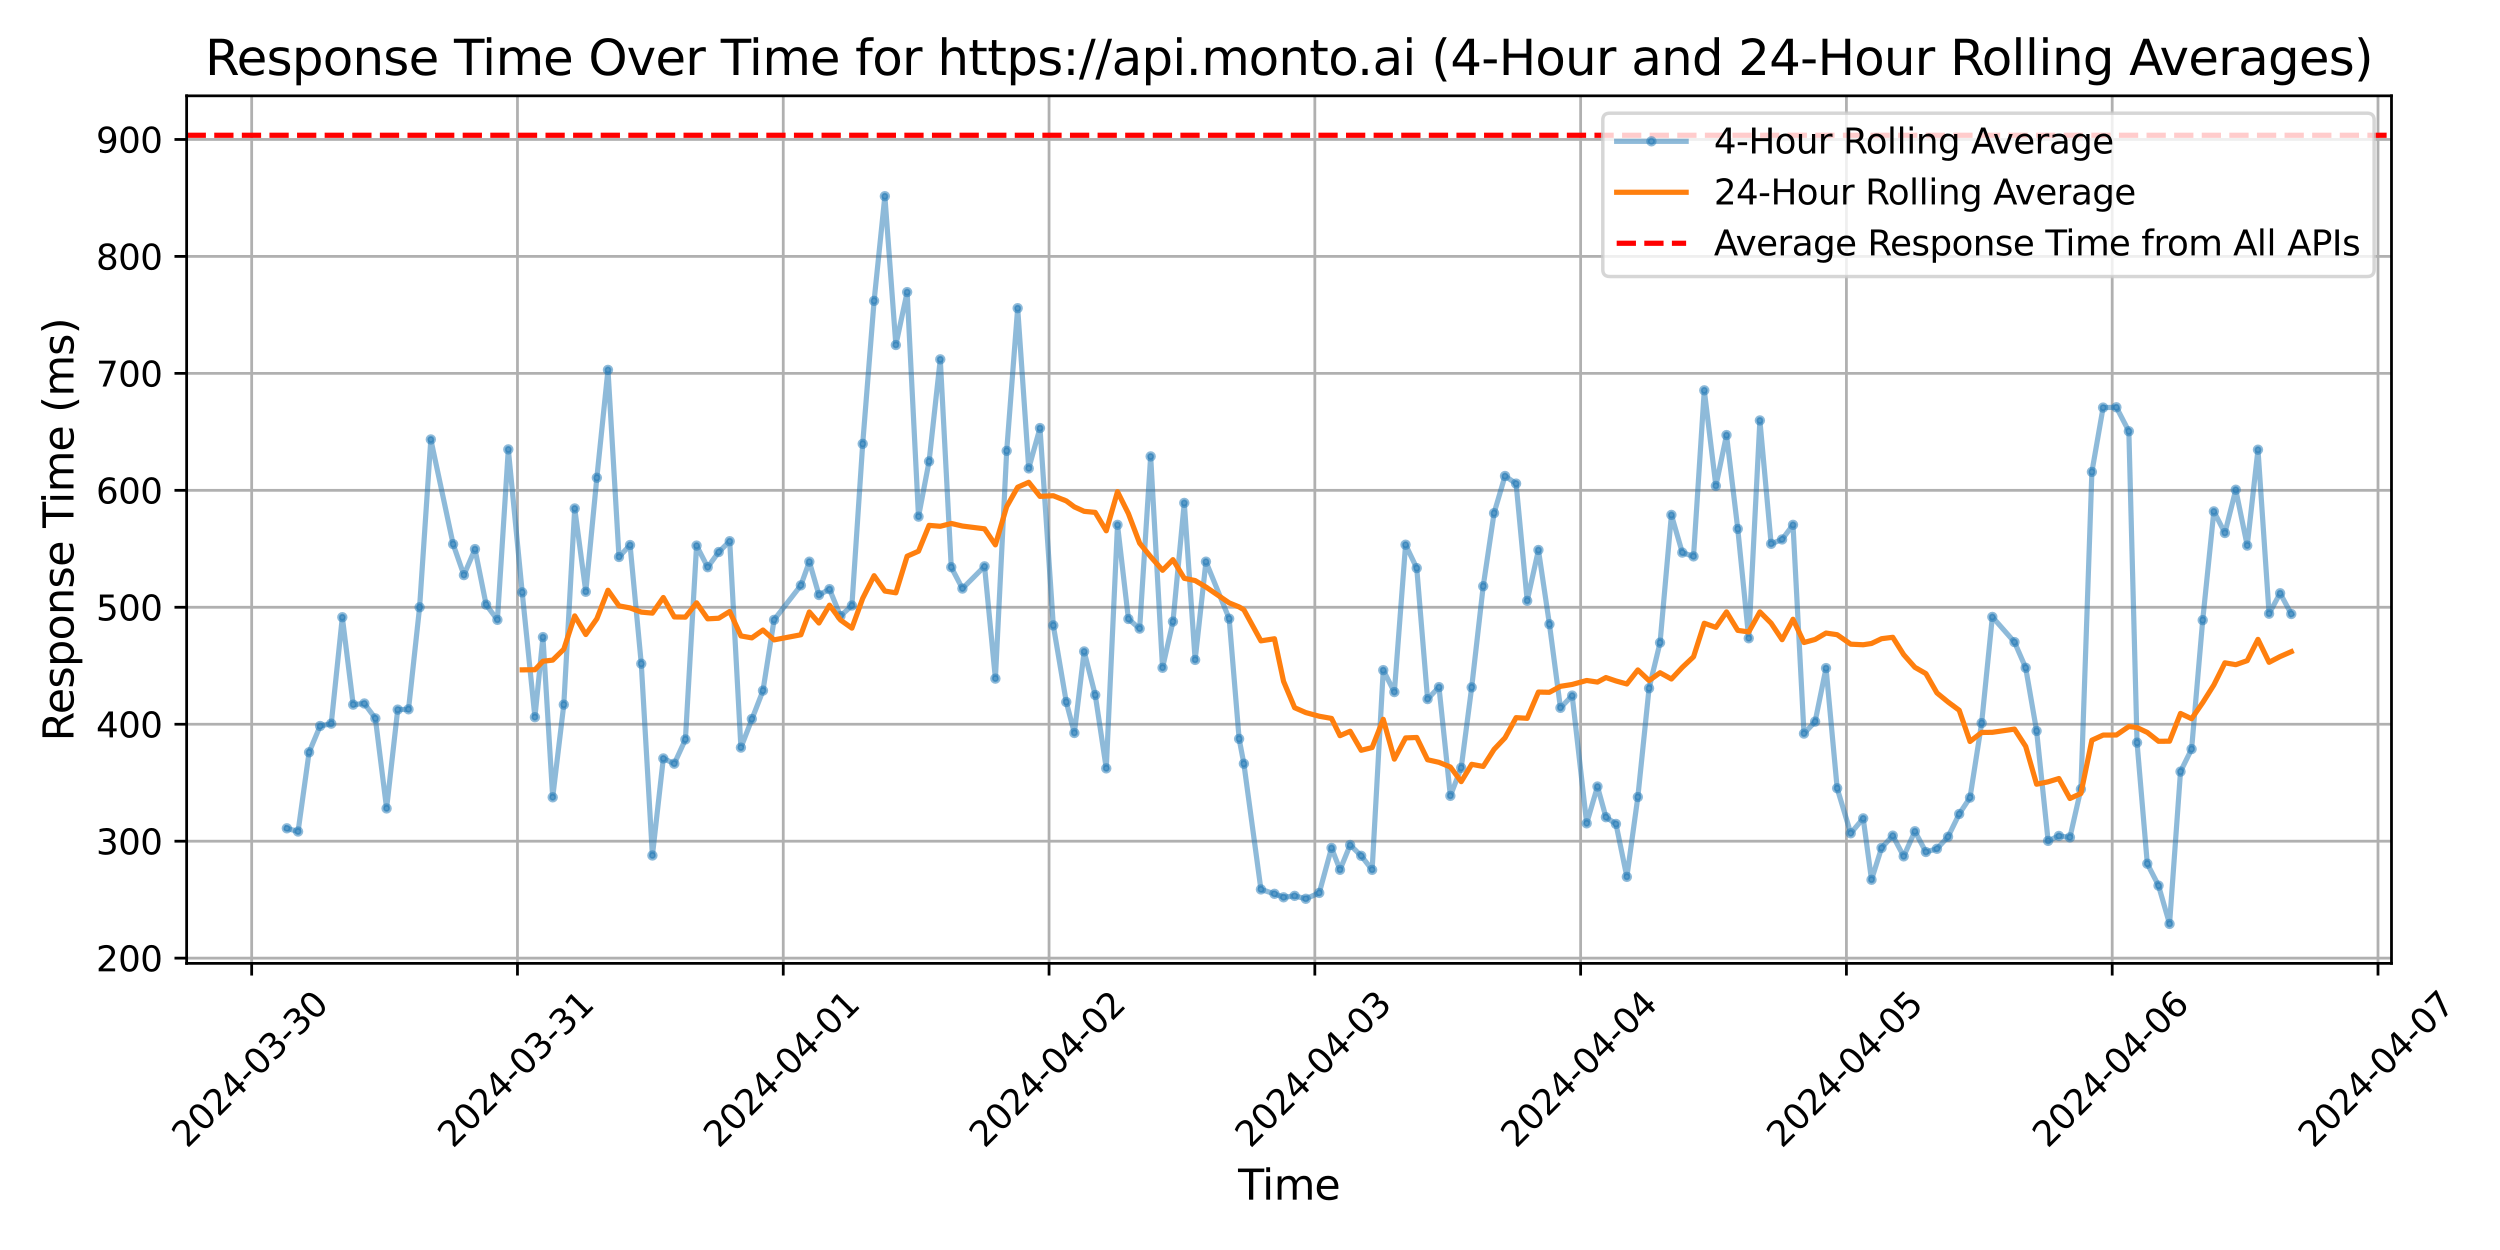 <?xml version="1.0" encoding="utf-8" standalone="no"?>
<!DOCTYPE svg PUBLIC "-//W3C//DTD SVG 1.1//EN"
  "http://www.w3.org/Graphics/SVG/1.1/DTD/svg11.dtd">
<svg xmlns:xlink="http://www.w3.org/1999/xlink" width="720pt" height="360pt" viewBox="0 0 720 360" xmlns="http://www.w3.org/2000/svg" version="1.1">
 <defs>
  <style type="text/css">*{stroke-linejoin: round; stroke-linecap: butt}</style>
 </defs>
 <g id="figure_1">
  <g id="patch_1">
   <path d="M 0 360 
L 720 360 
L 720 0 
L 0 0 
z
" style="fill: #ffffff"/>
  </g>
  <g id="axes_1">
   <g id="patch_2">
    <path d="M 53.75 277.447 
L 688.749 277.447 
L 688.749 27.6 
L 53.75 27.6 
z
" style="fill: #ffffff"/>
   </g>
   <g id="matplotlib.axis_1">
    <g id="xtick_1">
     <g id="line2d_1">
      <path d="M 72.481 277.447 
L 72.481 27.6 
" clip-path="url(#p555ec415ee)" style="fill: none; stroke: #b0b0b0; stroke-width: 0.8; stroke-linecap: square"/>
     </g>
     <g id="line2d_2">
      <defs>
       <path id="mec164caf0e" d="M 0 0 
L 0 3.5 
" style="stroke: #000000; stroke-width: 0.8"/>
      </defs>
      <g>
       <use xlink:href="#mec164caf0e" x="72.481" y="277.447" style="stroke: #000000; stroke-width: 0.8"/>
      </g>
     </g>
     <g id="text_1">
      <!-- 2024-03-30 -->
      <g transform="translate(53.885 330.914) rotate(-45) scale(0.1 -0.1)">
       <defs>
        <path id="DejaVuSans-32" d="M 1228 531 
L 3431 531 
L 3431 0 
L 469 0 
L 469 531 
Q 828 903 1448 1529 
Q 2069 2156 2228 2338 
Q 2531 2678 2651 2914 
Q 2772 3150 2772 3378 
Q 2772 3750 2511 3984 
Q 2250 4219 1831 4219 
Q 1534 4219 1204 4116 
Q 875 4013 500 3803 
L 500 4441 
Q 881 4594 1212 4672 
Q 1544 4750 1819 4750 
Q 2544 4750 2975 4387 
Q 3406 4025 3406 3419 
Q 3406 3131 3298 2873 
Q 3191 2616 2906 2266 
Q 2828 2175 2409 1742 
Q 1991 1309 1228 531 
z
" transform="scale(0.016)"/>
        <path id="DejaVuSans-30" d="M 2034 4250 
Q 1547 4250 1301 3770 
Q 1056 3291 1056 2328 
Q 1056 1369 1301 889 
Q 1547 409 2034 409 
Q 2525 409 2770 889 
Q 3016 1369 3016 2328 
Q 3016 3291 2770 3770 
Q 2525 4250 2034 4250 
z
M 2034 4750 
Q 2819 4750 3233 4129 
Q 3647 3509 3647 2328 
Q 3647 1150 3233 529 
Q 2819 -91 2034 -91 
Q 1250 -91 836 529 
Q 422 1150 422 2328 
Q 422 3509 836 4129 
Q 1250 4750 2034 4750 
z
" transform="scale(0.016)"/>
        <path id="DejaVuSans-34" d="M 2419 4116 
L 825 1625 
L 2419 1625 
L 2419 4116 
z
M 2253 4666 
L 3047 4666 
L 3047 1625 
L 3713 1625 
L 3713 1100 
L 3047 1100 
L 3047 0 
L 2419 0 
L 2419 1100 
L 313 1100 
L 313 1709 
L 2253 4666 
z
" transform="scale(0.016)"/>
        <path id="DejaVuSans-2d" d="M 313 2009 
L 1997 2009 
L 1997 1497 
L 313 1497 
L 313 2009 
z
" transform="scale(0.016)"/>
        <path id="DejaVuSans-33" d="M 2597 2516 
Q 3050 2419 3304 2112 
Q 3559 1806 3559 1356 
Q 3559 666 3084 287 
Q 2609 -91 1734 -91 
Q 1441 -91 1130 -33 
Q 819 25 488 141 
L 488 750 
Q 750 597 1062 519 
Q 1375 441 1716 441 
Q 2309 441 2620 675 
Q 2931 909 2931 1356 
Q 2931 1769 2642 2001 
Q 2353 2234 1838 2234 
L 1294 2234 
L 1294 2753 
L 1863 2753 
Q 2328 2753 2575 2939 
Q 2822 3125 2822 3475 
Q 2822 3834 2567 4026 
Q 2313 4219 1838 4219 
Q 1578 4219 1281 4162 
Q 984 4106 628 3988 
L 628 4550 
Q 988 4650 1302 4700 
Q 1616 4750 1894 4750 
Q 2613 4750 3031 4423 
Q 3450 4097 3450 3541 
Q 3450 3153 3228 2886 
Q 3006 2619 2597 2516 
z
" transform="scale(0.016)"/>
       </defs>
       <use xlink:href="#DejaVuSans-32"/>
       <use xlink:href="#DejaVuSans-30" x="63.623"/>
       <use xlink:href="#DejaVuSans-32" x="127.246"/>
       <use xlink:href="#DejaVuSans-34" x="190.869"/>
       <use xlink:href="#DejaVuSans-2d" x="254.492"/>
       <use xlink:href="#DejaVuSans-30" x="290.576"/>
       <use xlink:href="#DejaVuSans-33" x="354.199"/>
       <use xlink:href="#DejaVuSans-2d" x="417.822"/>
       <use xlink:href="#DejaVuSans-33" x="453.906"/>
       <use xlink:href="#DejaVuSans-30" x="517.529"/>
      </g>
     </g>
    </g>
    <g id="xtick_2">
     <g id="line2d_3">
      <path d="M 149.029 277.447 
L 149.029 27.6 
" clip-path="url(#p555ec415ee)" style="fill: none; stroke: #b0b0b0; stroke-width: 0.8; stroke-linecap: square"/>
     </g>
     <g id="line2d_4">
      <g>
       <use xlink:href="#mec164caf0e" x="149.029" y="277.447" style="stroke: #000000; stroke-width: 0.8"/>
      </g>
     </g>
     <g id="text_2">
      <!-- 2024-03-31 -->
      <g transform="translate(130.433 330.914) rotate(-45) scale(0.1 -0.1)">
       <defs>
        <path id="DejaVuSans-31" d="M 794 531 
L 1825 531 
L 1825 4091 
L 703 3866 
L 703 4441 
L 1819 4666 
L 2450 4666 
L 2450 531 
L 3481 531 
L 3481 0 
L 794 0 
L 794 531 
z
" transform="scale(0.016)"/>
       </defs>
       <use xlink:href="#DejaVuSans-32"/>
       <use xlink:href="#DejaVuSans-30" x="63.623"/>
       <use xlink:href="#DejaVuSans-32" x="127.246"/>
       <use xlink:href="#DejaVuSans-34" x="190.869"/>
       <use xlink:href="#DejaVuSans-2d" x="254.492"/>
       <use xlink:href="#DejaVuSans-30" x="290.576"/>
       <use xlink:href="#DejaVuSans-33" x="354.199"/>
       <use xlink:href="#DejaVuSans-2d" x="417.822"/>
       <use xlink:href="#DejaVuSans-33" x="453.906"/>
       <use xlink:href="#DejaVuSans-31" x="517.529"/>
      </g>
     </g>
    </g>
    <g id="xtick_3">
     <g id="line2d_5">
      <path d="M 225.577 277.447 
L 225.577 27.6 
" clip-path="url(#p555ec415ee)" style="fill: none; stroke: #b0b0b0; stroke-width: 0.8; stroke-linecap: square"/>
     </g>
     <g id="line2d_6">
      <g>
       <use xlink:href="#mec164caf0e" x="225.577" y="277.447" style="stroke: #000000; stroke-width: 0.8"/>
      </g>
     </g>
     <g id="text_3">
      <!-- 2024-04-01 -->
      <g transform="translate(206.981 330.914) rotate(-45) scale(0.1 -0.1)">
       <use xlink:href="#DejaVuSans-32"/>
       <use xlink:href="#DejaVuSans-30" x="63.623"/>
       <use xlink:href="#DejaVuSans-32" x="127.246"/>
       <use xlink:href="#DejaVuSans-34" x="190.869"/>
       <use xlink:href="#DejaVuSans-2d" x="254.492"/>
       <use xlink:href="#DejaVuSans-30" x="290.576"/>
       <use xlink:href="#DejaVuSans-34" x="354.199"/>
       <use xlink:href="#DejaVuSans-2d" x="417.822"/>
       <use xlink:href="#DejaVuSans-30" x="453.906"/>
       <use xlink:href="#DejaVuSans-31" x="517.529"/>
      </g>
     </g>
    </g>
    <g id="xtick_4">
     <g id="line2d_7">
      <path d="M 302.125 277.447 
L 302.125 27.6 
" clip-path="url(#p555ec415ee)" style="fill: none; stroke: #b0b0b0; stroke-width: 0.8; stroke-linecap: square"/>
     </g>
     <g id="line2d_8">
      <g>
       <use xlink:href="#mec164caf0e" x="302.125" y="277.447" style="stroke: #000000; stroke-width: 0.8"/>
      </g>
     </g>
     <g id="text_4">
      <!-- 2024-04-02 -->
      <g transform="translate(283.529 330.914) rotate(-45) scale(0.1 -0.1)">
       <use xlink:href="#DejaVuSans-32"/>
       <use xlink:href="#DejaVuSans-30" x="63.623"/>
       <use xlink:href="#DejaVuSans-32" x="127.246"/>
       <use xlink:href="#DejaVuSans-34" x="190.869"/>
       <use xlink:href="#DejaVuSans-2d" x="254.492"/>
       <use xlink:href="#DejaVuSans-30" x="290.576"/>
       <use xlink:href="#DejaVuSans-34" x="354.199"/>
       <use xlink:href="#DejaVuSans-2d" x="417.822"/>
       <use xlink:href="#DejaVuSans-30" x="453.906"/>
       <use xlink:href="#DejaVuSans-32" x="517.529"/>
      </g>
     </g>
    </g>
    <g id="xtick_5">
     <g id="line2d_9">
      <path d="M 378.672 277.447 
L 378.672 27.6 
" clip-path="url(#p555ec415ee)" style="fill: none; stroke: #b0b0b0; stroke-width: 0.8; stroke-linecap: square"/>
     </g>
     <g id="line2d_10">
      <g>
       <use xlink:href="#mec164caf0e" x="378.672" y="277.447" style="stroke: #000000; stroke-width: 0.8"/>
      </g>
     </g>
     <g id="text_5">
      <!-- 2024-04-03 -->
      <g transform="translate(360.077 330.914) rotate(-45) scale(0.1 -0.1)">
       <use xlink:href="#DejaVuSans-32"/>
       <use xlink:href="#DejaVuSans-30" x="63.623"/>
       <use xlink:href="#DejaVuSans-32" x="127.246"/>
       <use xlink:href="#DejaVuSans-34" x="190.869"/>
       <use xlink:href="#DejaVuSans-2d" x="254.492"/>
       <use xlink:href="#DejaVuSans-30" x="290.576"/>
       <use xlink:href="#DejaVuSans-34" x="354.199"/>
       <use xlink:href="#DejaVuSans-2d" x="417.822"/>
       <use xlink:href="#DejaVuSans-30" x="453.906"/>
       <use xlink:href="#DejaVuSans-33" x="517.529"/>
      </g>
     </g>
    </g>
    <g id="xtick_6">
     <g id="line2d_11">
      <path d="M 455.22 277.447 
L 455.22 27.6 
" clip-path="url(#p555ec415ee)" style="fill: none; stroke: #b0b0b0; stroke-width: 0.8; stroke-linecap: square"/>
     </g>
     <g id="line2d_12">
      <g>
       <use xlink:href="#mec164caf0e" x="455.22" y="277.447" style="stroke: #000000; stroke-width: 0.8"/>
      </g>
     </g>
     <g id="text_6">
      <!-- 2024-04-04 -->
      <g transform="translate(436.625 330.914) rotate(-45) scale(0.1 -0.1)">
       <use xlink:href="#DejaVuSans-32"/>
       <use xlink:href="#DejaVuSans-30" x="63.623"/>
       <use xlink:href="#DejaVuSans-32" x="127.246"/>
       <use xlink:href="#DejaVuSans-34" x="190.869"/>
       <use xlink:href="#DejaVuSans-2d" x="254.492"/>
       <use xlink:href="#DejaVuSans-30" x="290.576"/>
       <use xlink:href="#DejaVuSans-34" x="354.199"/>
       <use xlink:href="#DejaVuSans-2d" x="417.822"/>
       <use xlink:href="#DejaVuSans-30" x="453.906"/>
       <use xlink:href="#DejaVuSans-34" x="517.529"/>
      </g>
     </g>
    </g>
    <g id="xtick_7">
     <g id="line2d_13">
      <path d="M 531.768 277.447 
L 531.768 27.6 
" clip-path="url(#p555ec415ee)" style="fill: none; stroke: #b0b0b0; stroke-width: 0.8; stroke-linecap: square"/>
     </g>
     <g id="line2d_14">
      <g>
       <use xlink:href="#mec164caf0e" x="531.768" y="277.447" style="stroke: #000000; stroke-width: 0.8"/>
      </g>
     </g>
     <g id="text_7">
      <!-- 2024-04-05 -->
      <g transform="translate(513.172 330.914) rotate(-45) scale(0.1 -0.1)">
       <defs>
        <path id="DejaVuSans-35" d="M 691 4666 
L 3169 4666 
L 3169 4134 
L 1269 4134 
L 1269 2991 
Q 1406 3038 1543 3061 
Q 1681 3084 1819 3084 
Q 2600 3084 3056 2656 
Q 3513 2228 3513 1497 
Q 3513 744 3044 326 
Q 2575 -91 1722 -91 
Q 1428 -91 1123 -41 
Q 819 9 494 109 
L 494 744 
Q 775 591 1075 516 
Q 1375 441 1709 441 
Q 2250 441 2565 725 
Q 2881 1009 2881 1497 
Q 2881 1984 2565 2268 
Q 2250 2553 1709 2553 
Q 1456 2553 1204 2497 
Q 953 2441 691 2322 
L 691 4666 
z
" transform="scale(0.016)"/>
       </defs>
       <use xlink:href="#DejaVuSans-32"/>
       <use xlink:href="#DejaVuSans-30" x="63.623"/>
       <use xlink:href="#DejaVuSans-32" x="127.246"/>
       <use xlink:href="#DejaVuSans-34" x="190.869"/>
       <use xlink:href="#DejaVuSans-2d" x="254.492"/>
       <use xlink:href="#DejaVuSans-30" x="290.576"/>
       <use xlink:href="#DejaVuSans-34" x="354.199"/>
       <use xlink:href="#DejaVuSans-2d" x="417.822"/>
       <use xlink:href="#DejaVuSans-30" x="453.906"/>
       <use xlink:href="#DejaVuSans-35" x="517.529"/>
      </g>
     </g>
    </g>
    <g id="xtick_8">
     <g id="line2d_15">
      <path d="M 608.316 277.447 
L 608.316 27.6 
" clip-path="url(#p555ec415ee)" style="fill: none; stroke: #b0b0b0; stroke-width: 0.8; stroke-linecap: square"/>
     </g>
     <g id="line2d_16">
      <g>
       <use xlink:href="#mec164caf0e" x="608.316" y="277.447" style="stroke: #000000; stroke-width: 0.8"/>
      </g>
     </g>
     <g id="text_8">
      <!-- 2024-04-06 -->
      <g transform="translate(589.72 330.914) rotate(-45) scale(0.1 -0.1)">
       <defs>
        <path id="DejaVuSans-36" d="M 2113 2584 
Q 1688 2584 1439 2293 
Q 1191 2003 1191 1497 
Q 1191 994 1439 701 
Q 1688 409 2113 409 
Q 2538 409 2786 701 
Q 3034 994 3034 1497 
Q 3034 2003 2786 2293 
Q 2538 2584 2113 2584 
z
M 3366 4563 
L 3366 3988 
Q 3128 4100 2886 4159 
Q 2644 4219 2406 4219 
Q 1781 4219 1451 3797 
Q 1122 3375 1075 2522 
Q 1259 2794 1537 2939 
Q 1816 3084 2150 3084 
Q 2853 3084 3261 2657 
Q 3669 2231 3669 1497 
Q 3669 778 3244 343 
Q 2819 -91 2113 -91 
Q 1303 -91 875 529 
Q 447 1150 447 2328 
Q 447 3434 972 4092 
Q 1497 4750 2381 4750 
Q 2619 4750 2861 4703 
Q 3103 4656 3366 4563 
z
" transform="scale(0.016)"/>
       </defs>
       <use xlink:href="#DejaVuSans-32"/>
       <use xlink:href="#DejaVuSans-30" x="63.623"/>
       <use xlink:href="#DejaVuSans-32" x="127.246"/>
       <use xlink:href="#DejaVuSans-34" x="190.869"/>
       <use xlink:href="#DejaVuSans-2d" x="254.492"/>
       <use xlink:href="#DejaVuSans-30" x="290.576"/>
       <use xlink:href="#DejaVuSans-34" x="354.199"/>
       <use xlink:href="#DejaVuSans-2d" x="417.822"/>
       <use xlink:href="#DejaVuSans-30" x="453.906"/>
       <use xlink:href="#DejaVuSans-36" x="517.529"/>
      </g>
     </g>
    </g>
    <g id="xtick_9">
     <g id="line2d_17">
      <path d="M 684.864 277.447 
L 684.864 27.6 
" clip-path="url(#p555ec415ee)" style="fill: none; stroke: #b0b0b0; stroke-width: 0.8; stroke-linecap: square"/>
     </g>
     <g id="line2d_18">
      <g>
       <use xlink:href="#mec164caf0e" x="684.864" y="277.447" style="stroke: #000000; stroke-width: 0.8"/>
      </g>
     </g>
     <g id="text_9">
      <!-- 2024-04-07 -->
      <g transform="translate(666.268 330.914) rotate(-45) scale(0.1 -0.1)">
       <defs>
        <path id="DejaVuSans-37" d="M 525 4666 
L 3525 4666 
L 3525 4397 
L 1831 0 
L 1172 0 
L 2766 4134 
L 525 4134 
L 525 4666 
z
" transform="scale(0.016)"/>
       </defs>
       <use xlink:href="#DejaVuSans-32"/>
       <use xlink:href="#DejaVuSans-30" x="63.623"/>
       <use xlink:href="#DejaVuSans-32" x="127.246"/>
       <use xlink:href="#DejaVuSans-34" x="190.869"/>
       <use xlink:href="#DejaVuSans-2d" x="254.492"/>
       <use xlink:href="#DejaVuSans-30" x="290.576"/>
       <use xlink:href="#DejaVuSans-34" x="354.199"/>
       <use xlink:href="#DejaVuSans-2d" x="417.822"/>
       <use xlink:href="#DejaVuSans-30" x="453.906"/>
       <use xlink:href="#DejaVuSans-37" x="517.529"/>
      </g>
     </g>
    </g>
    <g id="text_10">
     <!-- Time -->
     <g transform="translate(356.569 345.502) scale(0.12 -0.12)">
      <defs>
       <path id="DejaVuSans-54" d="M -19 4666 
L 3928 4666 
L 3928 4134 
L 2272 4134 
L 2272 0 
L 1638 0 
L 1638 4134 
L -19 4134 
L -19 4666 
z
" transform="scale(0.016)"/>
       <path id="DejaVuSans-69" d="M 603 3500 
L 1178 3500 
L 1178 0 
L 603 0 
L 603 3500 
z
M 603 4863 
L 1178 4863 
L 1178 4134 
L 603 4134 
L 603 4863 
z
" transform="scale(0.016)"/>
       <path id="DejaVuSans-6d" d="M 3328 2828 
Q 3544 3216 3844 3400 
Q 4144 3584 4550 3584 
Q 5097 3584 5394 3201 
Q 5691 2819 5691 2113 
L 5691 0 
L 5113 0 
L 5113 2094 
Q 5113 2597 4934 2840 
Q 4756 3084 4391 3084 
Q 3944 3084 3684 2787 
Q 3425 2491 3425 1978 
L 3425 0 
L 2847 0 
L 2847 2094 
Q 2847 2600 2669 2842 
Q 2491 3084 2119 3084 
Q 1678 3084 1418 2786 
Q 1159 2488 1159 1978 
L 1159 0 
L 581 0 
L 581 3500 
L 1159 3500 
L 1159 2956 
Q 1356 3278 1631 3431 
Q 1906 3584 2284 3584 
Q 2666 3584 2933 3390 
Q 3200 3197 3328 2828 
z
" transform="scale(0.016)"/>
       <path id="DejaVuSans-65" d="M 3597 1894 
L 3597 1613 
L 953 1613 
Q 991 1019 1311 708 
Q 1631 397 2203 397 
Q 2534 397 2845 478 
Q 3156 559 3463 722 
L 3463 178 
Q 3153 47 2828 -22 
Q 2503 -91 2169 -91 
Q 1331 -91 842 396 
Q 353 884 353 1716 
Q 353 2575 817 3079 
Q 1281 3584 2069 3584 
Q 2775 3584 3186 3129 
Q 3597 2675 3597 1894 
z
M 3022 2063 
Q 3016 2534 2758 2815 
Q 2500 3097 2075 3097 
Q 1594 3097 1305 2825 
Q 1016 2553 972 2059 
L 3022 2063 
z
" transform="scale(0.016)"/>
      </defs>
      <use xlink:href="#DejaVuSans-54"/>
      <use xlink:href="#DejaVuSans-69" x="57.959"/>
      <use xlink:href="#DejaVuSans-6d" x="85.742"/>
      <use xlink:href="#DejaVuSans-65" x="183.154"/>
     </g>
    </g>
   </g>
   <g id="matplotlib.axis_2">
    <g id="ytick_1">
     <g id="line2d_19">
      <path d="M 53.75 275.942 
L 688.749 275.942 
" clip-path="url(#p555ec415ee)" style="fill: none; stroke: #b0b0b0; stroke-width: 0.8; stroke-linecap: square"/>
     </g>
     <g id="line2d_20">
      <defs>
       <path id="m66b7d423fb" d="M 0 0 
L -3.5 0 
" style="stroke: #000000; stroke-width: 0.8"/>
      </defs>
      <g>
       <use xlink:href="#m66b7d423fb" x="53.75" y="275.942" style="stroke: #000000; stroke-width: 0.8"/>
      </g>
     </g>
     <g id="text_11">
      <!-- 200 -->
      <g transform="translate(27.663 279.741) scale(0.1 -0.1)">
       <use xlink:href="#DejaVuSans-32"/>
       <use xlink:href="#DejaVuSans-30" x="63.623"/>
       <use xlink:href="#DejaVuSans-30" x="127.246"/>
      </g>
     </g>
    </g>
    <g id="ytick_2">
     <g id="line2d_21">
      <path d="M 53.75 242.26 
L 688.749 242.26 
" clip-path="url(#p555ec415ee)" style="fill: none; stroke: #b0b0b0; stroke-width: 0.8; stroke-linecap: square"/>
     </g>
     <g id="line2d_22">
      <g>
       <use xlink:href="#m66b7d423fb" x="53.75" y="242.26" style="stroke: #000000; stroke-width: 0.8"/>
      </g>
     </g>
     <g id="text_12">
      <!-- 300 -->
      <g transform="translate(27.663 246.059) scale(0.1 -0.1)">
       <use xlink:href="#DejaVuSans-33"/>
       <use xlink:href="#DejaVuSans-30" x="63.623"/>
       <use xlink:href="#DejaVuSans-30" x="127.246"/>
      </g>
     </g>
    </g>
    <g id="ytick_3">
     <g id="line2d_23">
      <path d="M 53.75 208.578 
L 688.749 208.578 
" clip-path="url(#p555ec415ee)" style="fill: none; stroke: #b0b0b0; stroke-width: 0.8; stroke-linecap: square"/>
     </g>
     <g id="line2d_24">
      <g>
       <use xlink:href="#m66b7d423fb" x="53.75" y="208.578" style="stroke: #000000; stroke-width: 0.8"/>
      </g>
     </g>
     <g id="text_13">
      <!-- 400 -->
      <g transform="translate(27.663 212.377) scale(0.1 -0.1)">
       <use xlink:href="#DejaVuSans-34"/>
       <use xlink:href="#DejaVuSans-30" x="63.623"/>
       <use xlink:href="#DejaVuSans-30" x="127.246"/>
      </g>
     </g>
    </g>
    <g id="ytick_4">
     <g id="line2d_25">
      <path d="M 53.75 174.896 
L 688.749 174.896 
" clip-path="url(#p555ec415ee)" style="fill: none; stroke: #b0b0b0; stroke-width: 0.8; stroke-linecap: square"/>
     </g>
     <g id="line2d_26">
      <g>
       <use xlink:href="#m66b7d423fb" x="53.75" y="174.896" style="stroke: #000000; stroke-width: 0.8"/>
      </g>
     </g>
     <g id="text_14">
      <!-- 500 -->
      <g transform="translate(27.663 178.695) scale(0.1 -0.1)">
       <use xlink:href="#DejaVuSans-35"/>
       <use xlink:href="#DejaVuSans-30" x="63.623"/>
       <use xlink:href="#DejaVuSans-30" x="127.246"/>
      </g>
     </g>
    </g>
    <g id="ytick_5">
     <g id="line2d_27">
      <path d="M 53.75 141.214 
L 688.749 141.214 
" clip-path="url(#p555ec415ee)" style="fill: none; stroke: #b0b0b0; stroke-width: 0.8; stroke-linecap: square"/>
     </g>
     <g id="line2d_28">
      <g>
       <use xlink:href="#m66b7d423fb" x="53.75" y="141.214" style="stroke: #000000; stroke-width: 0.8"/>
      </g>
     </g>
     <g id="text_15">
      <!-- 600 -->
      <g transform="translate(27.663 145.013) scale(0.1 -0.1)">
       <use xlink:href="#DejaVuSans-36"/>
       <use xlink:href="#DejaVuSans-30" x="63.623"/>
       <use xlink:href="#DejaVuSans-30" x="127.246"/>
      </g>
     </g>
    </g>
    <g id="ytick_6">
     <g id="line2d_29">
      <path d="M 53.75 107.532 
L 688.749 107.532 
" clip-path="url(#p555ec415ee)" style="fill: none; stroke: #b0b0b0; stroke-width: 0.8; stroke-linecap: square"/>
     </g>
     <g id="line2d_30">
      <g>
       <use xlink:href="#m66b7d423fb" x="53.75" y="107.532" style="stroke: #000000; stroke-width: 0.8"/>
      </g>
     </g>
     <g id="text_16">
      <!-- 700 -->
      <g transform="translate(27.663 111.331) scale(0.1 -0.1)">
       <use xlink:href="#DejaVuSans-37"/>
       <use xlink:href="#DejaVuSans-30" x="63.623"/>
       <use xlink:href="#DejaVuSans-30" x="127.246"/>
      </g>
     </g>
    </g>
    <g id="ytick_7">
     <g id="line2d_31">
      <path d="M 53.75 73.85 
L 688.749 73.85 
" clip-path="url(#p555ec415ee)" style="fill: none; stroke: #b0b0b0; stroke-width: 0.8; stroke-linecap: square"/>
     </g>
     <g id="line2d_32">
      <g>
       <use xlink:href="#m66b7d423fb" x="53.75" y="73.85" style="stroke: #000000; stroke-width: 0.8"/>
      </g>
     </g>
     <g id="text_17">
      <!-- 800 -->
      <g transform="translate(27.663 77.65) scale(0.1 -0.1)">
       <defs>
        <path id="DejaVuSans-38" d="M 2034 2216 
Q 1584 2216 1326 1975 
Q 1069 1734 1069 1313 
Q 1069 891 1326 650 
Q 1584 409 2034 409 
Q 2484 409 2743 651 
Q 3003 894 3003 1313 
Q 3003 1734 2745 1975 
Q 2488 2216 2034 2216 
z
M 1403 2484 
Q 997 2584 770 2862 
Q 544 3141 544 3541 
Q 544 4100 942 4425 
Q 1341 4750 2034 4750 
Q 2731 4750 3128 4425 
Q 3525 4100 3525 3541 
Q 3525 3141 3298 2862 
Q 3072 2584 2669 2484 
Q 3125 2378 3379 2068 
Q 3634 1759 3634 1313 
Q 3634 634 3220 271 
Q 2806 -91 2034 -91 
Q 1263 -91 848 271 
Q 434 634 434 1313 
Q 434 1759 690 2068 
Q 947 2378 1403 2484 
z
M 1172 3481 
Q 1172 3119 1398 2916 
Q 1625 2713 2034 2713 
Q 2441 2713 2670 2916 
Q 2900 3119 2900 3481 
Q 2900 3844 2670 4047 
Q 2441 4250 2034 4250 
Q 1625 4250 1398 4047 
Q 1172 3844 1172 3481 
z
" transform="scale(0.016)"/>
       </defs>
       <use xlink:href="#DejaVuSans-38"/>
       <use xlink:href="#DejaVuSans-30" x="63.623"/>
       <use xlink:href="#DejaVuSans-30" x="127.246"/>
      </g>
     </g>
    </g>
    <g id="ytick_8">
     <g id="line2d_33">
      <path d="M 53.75 40.168 
L 688.749 40.168 
" clip-path="url(#p555ec415ee)" style="fill: none; stroke: #b0b0b0; stroke-width: 0.8; stroke-linecap: square"/>
     </g>
     <g id="line2d_34">
      <g>
       <use xlink:href="#m66b7d423fb" x="53.75" y="40.168" style="stroke: #000000; stroke-width: 0.8"/>
      </g>
     </g>
     <g id="text_18">
      <!-- 900 -->
      <g transform="translate(27.663 43.968) scale(0.1 -0.1)">
       <defs>
        <path id="DejaVuSans-39" d="M 703 97 
L 703 672 
Q 941 559 1184 500 
Q 1428 441 1663 441 
Q 2288 441 2617 861 
Q 2947 1281 2994 2138 
Q 2813 1869 2534 1725 
Q 2256 1581 1919 1581 
Q 1219 1581 811 2004 
Q 403 2428 403 3163 
Q 403 3881 828 4315 
Q 1253 4750 1959 4750 
Q 2769 4750 3195 4129 
Q 3622 3509 3622 2328 
Q 3622 1225 3098 567 
Q 2575 -91 1691 -91 
Q 1453 -91 1209 -44 
Q 966 3 703 97 
z
M 1959 2075 
Q 2384 2075 2632 2365 
Q 2881 2656 2881 3163 
Q 2881 3666 2632 3958 
Q 2384 4250 1959 4250 
Q 1534 4250 1286 3958 
Q 1038 3666 1038 3163 
Q 1038 2656 1286 2365 
Q 1534 2075 1959 2075 
z
" transform="scale(0.016)"/>
       </defs>
       <use xlink:href="#DejaVuSans-39"/>
       <use xlink:href="#DejaVuSans-30" x="63.623"/>
       <use xlink:href="#DejaVuSans-30" x="127.246"/>
      </g>
     </g>
    </g>
    <g id="text_19">
     <!-- Response Time (ms) -->
     <g transform="translate(21.167 213.486) rotate(-90) scale(0.12 -0.12)">
      <defs>
       <path id="DejaVuSans-52" d="M 2841 2188 
Q 3044 2119 3236 1894 
Q 3428 1669 3622 1275 
L 4263 0 
L 3584 0 
L 2988 1197 
Q 2756 1666 2539 1819 
Q 2322 1972 1947 1972 
L 1259 1972 
L 1259 0 
L 628 0 
L 628 4666 
L 2053 4666 
Q 2853 4666 3247 4331 
Q 3641 3997 3641 3322 
Q 3641 2881 3436 2590 
Q 3231 2300 2841 2188 
z
M 1259 4147 
L 1259 2491 
L 2053 2491 
Q 2509 2491 2742 2702 
Q 2975 2913 2975 3322 
Q 2975 3731 2742 3939 
Q 2509 4147 2053 4147 
L 1259 4147 
z
" transform="scale(0.016)"/>
       <path id="DejaVuSans-73" d="M 2834 3397 
L 2834 2853 
Q 2591 2978 2328 3040 
Q 2066 3103 1784 3103 
Q 1356 3103 1142 2972 
Q 928 2841 928 2578 
Q 928 2378 1081 2264 
Q 1234 2150 1697 2047 
L 1894 2003 
Q 2506 1872 2764 1633 
Q 3022 1394 3022 966 
Q 3022 478 2636 193 
Q 2250 -91 1575 -91 
Q 1294 -91 989 -36 
Q 684 19 347 128 
L 347 722 
Q 666 556 975 473 
Q 1284 391 1588 391 
Q 1994 391 2212 530 
Q 2431 669 2431 922 
Q 2431 1156 2273 1281 
Q 2116 1406 1581 1522 
L 1381 1569 
Q 847 1681 609 1914 
Q 372 2147 372 2553 
Q 372 3047 722 3315 
Q 1072 3584 1716 3584 
Q 2034 3584 2315 3537 
Q 2597 3491 2834 3397 
z
" transform="scale(0.016)"/>
       <path id="DejaVuSans-70" d="M 1159 525 
L 1159 -1331 
L 581 -1331 
L 581 3500 
L 1159 3500 
L 1159 2969 
Q 1341 3281 1617 3432 
Q 1894 3584 2278 3584 
Q 2916 3584 3314 3078 
Q 3713 2572 3713 1747 
Q 3713 922 3314 415 
Q 2916 -91 2278 -91 
Q 1894 -91 1617 61 
Q 1341 213 1159 525 
z
M 3116 1747 
Q 3116 2381 2855 2742 
Q 2594 3103 2138 3103 
Q 1681 3103 1420 2742 
Q 1159 2381 1159 1747 
Q 1159 1113 1420 752 
Q 1681 391 2138 391 
Q 2594 391 2855 752 
Q 3116 1113 3116 1747 
z
" transform="scale(0.016)"/>
       <path id="DejaVuSans-6f" d="M 1959 3097 
Q 1497 3097 1228 2736 
Q 959 2375 959 1747 
Q 959 1119 1226 758 
Q 1494 397 1959 397 
Q 2419 397 2687 759 
Q 2956 1122 2956 1747 
Q 2956 2369 2687 2733 
Q 2419 3097 1959 3097 
z
M 1959 3584 
Q 2709 3584 3137 3096 
Q 3566 2609 3566 1747 
Q 3566 888 3137 398 
Q 2709 -91 1959 -91 
Q 1206 -91 779 398 
Q 353 888 353 1747 
Q 353 2609 779 3096 
Q 1206 3584 1959 3584 
z
" transform="scale(0.016)"/>
       <path id="DejaVuSans-6e" d="M 3513 2113 
L 3513 0 
L 2938 0 
L 2938 2094 
Q 2938 2591 2744 2837 
Q 2550 3084 2163 3084 
Q 1697 3084 1428 2787 
Q 1159 2491 1159 1978 
L 1159 0 
L 581 0 
L 581 3500 
L 1159 3500 
L 1159 2956 
Q 1366 3272 1645 3428 
Q 1925 3584 2291 3584 
Q 2894 3584 3203 3211 
Q 3513 2838 3513 2113 
z
" transform="scale(0.016)"/>
       <path id="DejaVuSans-20" transform="scale(0.016)"/>
       <path id="DejaVuSans-28" d="M 1984 4856 
Q 1566 4138 1362 3434 
Q 1159 2731 1159 2009 
Q 1159 1288 1364 580 
Q 1569 -128 1984 -844 
L 1484 -844 
Q 1016 -109 783 600 
Q 550 1309 550 2009 
Q 550 2706 781 3412 
Q 1013 4119 1484 4856 
L 1984 4856 
z
" transform="scale(0.016)"/>
       <path id="DejaVuSans-29" d="M 513 4856 
L 1013 4856 
Q 1481 4119 1714 3412 
Q 1947 2706 1947 2009 
Q 1947 1309 1714 600 
Q 1481 -109 1013 -844 
L 513 -844 
Q 928 -128 1133 580 
Q 1338 1288 1338 2009 
Q 1338 2731 1133 3434 
Q 928 4138 513 4856 
z
" transform="scale(0.016)"/>
      </defs>
      <use xlink:href="#DejaVuSans-52"/>
      <use xlink:href="#DejaVuSans-65" x="64.982"/>
      <use xlink:href="#DejaVuSans-73" x="126.506"/>
      <use xlink:href="#DejaVuSans-70" x="178.605"/>
      <use xlink:href="#DejaVuSans-6f" x="242.082"/>
      <use xlink:href="#DejaVuSans-6e" x="303.264"/>
      <use xlink:href="#DejaVuSans-73" x="366.643"/>
      <use xlink:href="#DejaVuSans-65" x="418.742"/>
      <use xlink:href="#DejaVuSans-20" x="480.266"/>
      <use xlink:href="#DejaVuSans-54" x="512.053"/>
      <use xlink:href="#DejaVuSans-69" x="570.012"/>
      <use xlink:href="#DejaVuSans-6d" x="597.795"/>
      <use xlink:href="#DejaVuSans-65" x="695.207"/>
      <use xlink:href="#DejaVuSans-20" x="756.73"/>
      <use xlink:href="#DejaVuSans-28" x="788.518"/>
      <use xlink:href="#DejaVuSans-6d" x="827.531"/>
      <use xlink:href="#DejaVuSans-73" x="924.943"/>
      <use xlink:href="#DejaVuSans-29" x="977.043"/>
     </g>
    </g>
   </g>
   <g id="line2d_35">
    <path d="M 82.614 238.555 
L 85.844 239.481 
L 89.017 216.662 
L 92.194 209.083 
L 95.4 208.41 
L 98.588 177.759 
L 101.716 202.936 
L 104.926 202.6 
L 108.106 206.894 
L 111.338 232.829 
L 114.539 204.368 
L 117.654 204.284 
L 120.843 174.896 
L 124.08 126.563 
L 130.497 156.708 
L 133.607 165.634 
L 136.794 158.139 
L 140.001 174.138 
L 143.254 178.517 
L 146.394 129.426 
L 150.392 170.602 
L 154.055 206.557 
L 156.366 183.485 
L 159.177 229.629 
L 162.372 202.936 
L 165.517 146.435 
L 168.709 170.433 
L 171.892 137.593 
L 175.095 106.522 
L 178.271 160.413 
L 181.453 156.96 
L 184.686 191.148 
L 187.894 246.386 
L 191.034 218.43 
L 194.2 219.946 
L 197.395 212.957 
L 200.613 157.129 
L 203.813 163.36 
L 206.995 158.981 
L 210.158 155.866 
L 213.384 215.314 
L 219.737 198.895 
L 222.936 178.517 
L 230.652 168.581 
L 233.092 161.76 
L 235.856 171.36 
L 238.904 169.675 
L 242.056 177.422 
L 245.344 174.391 
L 248.459 127.826 
L 251.739 86.649 
L 254.839 56.504 
L 258.009 99.364 
L 261.256 84.123 
L 264.533 148.793 
L 267.576 132.878 
L 270.799 103.49 
L 273.961 163.36 
L 277.177 169.507 
L 283.548 163.107 
L 286.673 195.442 
L 289.928 129.847 
L 293.088 88.755 
L 296.278 134.899 
L 299.512 123.279 
L 303.352 180.117 
L 307.082 202.179 
L 309.417 211.104 
L 312.235 187.611 
L 315.428 200.158 
L 318.602 221.293 
L 321.842 151.15 
L 324.979 178.264 
L 328.214 181.043 
L 331.389 131.446 
L 334.814 192.327 
L 337.809 179.022 
L 341.07 144.835 
L 344.201 190.053 
L 347.312 161.76 
L 354.004 178.18 
L 356.868 212.788 
L 358.234 219.946 
L 363.146 256.154 
L 367.047 257.417 
L 369.664 258.427 
L 372.854 258.006 
L 376.065 258.848 
L 379.944 257.164 
L 383.48 244.197 
L 385.922 250.512 
L 388.842 243.355 
L 392.023 246.47 
L 395.172 250.512 
L 398.374 193 
L 401.576 199.316 
L 404.805 156.876 
L 408.02 163.613 
L 411.138 201.336 
L 414.426 197.884 
L 417.702 229.208 
L 420.827 221.125 
L 423.842 197.968 
L 427.162 168.833 
L 430.289 147.782 
L 433.441 137.088 
L 436.636 139.277 
L 439.832 173.044 
L 443.069 158.392 
L 446.238 179.78 
L 449.407 203.863 
L 452.787 200.326 
L 456.966 237.124 
L 460.072 226.514 
L 462.507 235.355 
L 465.4 237.292 
L 468.534 252.533 
L 471.7 229.545 
L 474.931 198.221 
L 478.092 185.085 
L 481.365 148.287 
L 484.5 159.15 
L 487.735 160.244 
L 490.832 112.416 
L 494.173 139.951 
L 497.237 125.299 
L 500.478 152.329 
L 503.638 183.822 
L 506.847 121.089 
L 510.083 156.624 
L 513.243 155.361 
L 516.385 151.15 
L 519.547 211.273 
L 522.755 207.82 
L 525.897 192.411 
L 529.104 227.019 
L 533.007 239.986 
L 536.601 235.692 
L 538.997 253.375 
L 541.884 244.197 
L 545.115 240.66 
L 548.262 246.639 
L 551.486 239.397 
L 554.655 245.376 
L 557.843 244.449 
L 561.036 240.997 
L 564.249 234.429 
L 567.362 229.713 
L 570.713 208.241 
L 573.79 177.675 
L 580.173 184.917 
L 583.397 192.327 
L 586.544 210.515 
L 589.855 242.176 
L 592.966 240.744 
L 596.141 241.165 
L 599.295 227.272 
L 602.465 135.909 
L 605.689 117.384 
L 609.523 117.3 
L 613.108 124.205 
L 615.47 213.883 
L 618.423 248.744 
L 621.66 255.059 
L 624.829 266.09 
L 627.988 222.219 
L 631.179 215.735 
L 634.382 178.601 
L 637.59 147.277 
L 640.771 153.508 
L 643.901 141.046 
L 647.2 157.129 
L 650.297 129.51 
L 653.494 176.749 
L 656.674 170.854 
L 659.886 176.833 
L 659.886 176.833 
" clip-path="url(#p555ec415ee)" style="fill: none; stroke: #1f77b4; stroke-opacity: 0.5; stroke-width: 1.5; stroke-linecap: square"/>
    <defs>
     <path id="m38b34e9b13" d="M 0 1 
C 0.265 1 0.52 0.895 0.707 0.707 
C 0.895 0.52 1 0.265 1 0 
C 1 -0.265 0.895 -0.52 0.707 -0.707 
C 0.52 -0.895 0.265 -1 0 -1 
C -0.265 -1 -0.52 -0.895 -0.707 -0.707 
C -0.895 -0.52 -1 -0.265 -1 0 
C -1 0.265 -0.895 0.52 -0.707 0.707 
C -0.52 0.895 -0.265 1 0 1 
z
" style="stroke: #1f77b4; stroke-opacity: 0.5"/>
    </defs>
    <g clip-path="url(#p555ec415ee)">
     <use xlink:href="#m38b34e9b13" x="82.614" y="238.555" style="fill: #1f77b4; fill-opacity: 0.5; stroke: #1f77b4; stroke-opacity: 0.5"/>
     <use xlink:href="#m38b34e9b13" x="85.844" y="239.481" style="fill: #1f77b4; fill-opacity: 0.5; stroke: #1f77b4; stroke-opacity: 0.5"/>
     <use xlink:href="#m38b34e9b13" x="89.017" y="216.662" style="fill: #1f77b4; fill-opacity: 0.5; stroke: #1f77b4; stroke-opacity: 0.5"/>
     <use xlink:href="#m38b34e9b13" x="92.194" y="209.083" style="fill: #1f77b4; fill-opacity: 0.5; stroke: #1f77b4; stroke-opacity: 0.5"/>
     <use xlink:href="#m38b34e9b13" x="95.4" y="208.41" style="fill: #1f77b4; fill-opacity: 0.5; stroke: #1f77b4; stroke-opacity: 0.5"/>
     <use xlink:href="#m38b34e9b13" x="98.588" y="177.759" style="fill: #1f77b4; fill-opacity: 0.5; stroke: #1f77b4; stroke-opacity: 0.5"/>
     <use xlink:href="#m38b34e9b13" x="101.716" y="202.936" style="fill: #1f77b4; fill-opacity: 0.5; stroke: #1f77b4; stroke-opacity: 0.5"/>
     <use xlink:href="#m38b34e9b13" x="104.926" y="202.6" style="fill: #1f77b4; fill-opacity: 0.5; stroke: #1f77b4; stroke-opacity: 0.5"/>
     <use xlink:href="#m38b34e9b13" x="108.106" y="206.894" style="fill: #1f77b4; fill-opacity: 0.5; stroke: #1f77b4; stroke-opacity: 0.5"/>
     <use xlink:href="#m38b34e9b13" x="111.338" y="232.829" style="fill: #1f77b4; fill-opacity: 0.5; stroke: #1f77b4; stroke-opacity: 0.5"/>
     <use xlink:href="#m38b34e9b13" x="114.539" y="204.368" style="fill: #1f77b4; fill-opacity: 0.5; stroke: #1f77b4; stroke-opacity: 0.5"/>
     <use xlink:href="#m38b34e9b13" x="117.654" y="204.284" style="fill: #1f77b4; fill-opacity: 0.5; stroke: #1f77b4; stroke-opacity: 0.5"/>
     <use xlink:href="#m38b34e9b13" x="120.843" y="174.896" style="fill: #1f77b4; fill-opacity: 0.5; stroke: #1f77b4; stroke-opacity: 0.5"/>
     <use xlink:href="#m38b34e9b13" x="124.08" y="126.563" style="fill: #1f77b4; fill-opacity: 0.5; stroke: #1f77b4; stroke-opacity: 0.5"/>
     <use xlink:href="#m38b34e9b13" x="130.497" y="156.708" style="fill: #1f77b4; fill-opacity: 0.5; stroke: #1f77b4; stroke-opacity: 0.5"/>
     <use xlink:href="#m38b34e9b13" x="133.607" y="165.634" style="fill: #1f77b4; fill-opacity: 0.5; stroke: #1f77b4; stroke-opacity: 0.5"/>
     <use xlink:href="#m38b34e9b13" x="136.794" y="158.139" style="fill: #1f77b4; fill-opacity: 0.5; stroke: #1f77b4; stroke-opacity: 0.5"/>
     <use xlink:href="#m38b34e9b13" x="140.001" y="174.138" style="fill: #1f77b4; fill-opacity: 0.5; stroke: #1f77b4; stroke-opacity: 0.5"/>
     <use xlink:href="#m38b34e9b13" x="143.254" y="178.517" style="fill: #1f77b4; fill-opacity: 0.5; stroke: #1f77b4; stroke-opacity: 0.5"/>
     <use xlink:href="#m38b34e9b13" x="146.394" y="129.426" style="fill: #1f77b4; fill-opacity: 0.5; stroke: #1f77b4; stroke-opacity: 0.5"/>
     <use xlink:href="#m38b34e9b13" x="150.392" y="170.602" style="fill: #1f77b4; fill-opacity: 0.5; stroke: #1f77b4; stroke-opacity: 0.5"/>
     <use xlink:href="#m38b34e9b13" x="154.055" y="206.557" style="fill: #1f77b4; fill-opacity: 0.5; stroke: #1f77b4; stroke-opacity: 0.5"/>
     <use xlink:href="#m38b34e9b13" x="156.366" y="183.485" style="fill: #1f77b4; fill-opacity: 0.5; stroke: #1f77b4; stroke-opacity: 0.5"/>
     <use xlink:href="#m38b34e9b13" x="159.177" y="229.629" style="fill: #1f77b4; fill-opacity: 0.5; stroke: #1f77b4; stroke-opacity: 0.5"/>
     <use xlink:href="#m38b34e9b13" x="162.372" y="202.936" style="fill: #1f77b4; fill-opacity: 0.5; stroke: #1f77b4; stroke-opacity: 0.5"/>
     <use xlink:href="#m38b34e9b13" x="165.517" y="146.435" style="fill: #1f77b4; fill-opacity: 0.5; stroke: #1f77b4; stroke-opacity: 0.5"/>
     <use xlink:href="#m38b34e9b13" x="168.709" y="170.433" style="fill: #1f77b4; fill-opacity: 0.5; stroke: #1f77b4; stroke-opacity: 0.5"/>
     <use xlink:href="#m38b34e9b13" x="171.892" y="137.593" style="fill: #1f77b4; fill-opacity: 0.5; stroke: #1f77b4; stroke-opacity: 0.5"/>
     <use xlink:href="#m38b34e9b13" x="175.095" y="106.522" style="fill: #1f77b4; fill-opacity: 0.5; stroke: #1f77b4; stroke-opacity: 0.5"/>
     <use xlink:href="#m38b34e9b13" x="178.271" y="160.413" style="fill: #1f77b4; fill-opacity: 0.5; stroke: #1f77b4; stroke-opacity: 0.5"/>
     <use xlink:href="#m38b34e9b13" x="181.453" y="156.96" style="fill: #1f77b4; fill-opacity: 0.5; stroke: #1f77b4; stroke-opacity: 0.5"/>
     <use xlink:href="#m38b34e9b13" x="184.686" y="191.148" style="fill: #1f77b4; fill-opacity: 0.5; stroke: #1f77b4; stroke-opacity: 0.5"/>
     <use xlink:href="#m38b34e9b13" x="187.894" y="246.386" style="fill: #1f77b4; fill-opacity: 0.5; stroke: #1f77b4; stroke-opacity: 0.5"/>
     <use xlink:href="#m38b34e9b13" x="191.034" y="218.43" style="fill: #1f77b4; fill-opacity: 0.5; stroke: #1f77b4; stroke-opacity: 0.5"/>
     <use xlink:href="#m38b34e9b13" x="194.2" y="219.946" style="fill: #1f77b4; fill-opacity: 0.5; stroke: #1f77b4; stroke-opacity: 0.5"/>
     <use xlink:href="#m38b34e9b13" x="197.395" y="212.957" style="fill: #1f77b4; fill-opacity: 0.5; stroke: #1f77b4; stroke-opacity: 0.5"/>
     <use xlink:href="#m38b34e9b13" x="200.613" y="157.129" style="fill: #1f77b4; fill-opacity: 0.5; stroke: #1f77b4; stroke-opacity: 0.5"/>
     <use xlink:href="#m38b34e9b13" x="203.813" y="163.36" style="fill: #1f77b4; fill-opacity: 0.5; stroke: #1f77b4; stroke-opacity: 0.5"/>
     <use xlink:href="#m38b34e9b13" x="206.995" y="158.981" style="fill: #1f77b4; fill-opacity: 0.5; stroke: #1f77b4; stroke-opacity: 0.5"/>
     <use xlink:href="#m38b34e9b13" x="210.158" y="155.866" style="fill: #1f77b4; fill-opacity: 0.5; stroke: #1f77b4; stroke-opacity: 0.5"/>
     <use xlink:href="#m38b34e9b13" x="213.384" y="215.314" style="fill: #1f77b4; fill-opacity: 0.5; stroke: #1f77b4; stroke-opacity: 0.5"/>
     <use xlink:href="#m38b34e9b13" x="216.525" y="207.062" style="fill: #1f77b4; fill-opacity: 0.5; stroke: #1f77b4; stroke-opacity: 0.5"/>
     <use xlink:href="#m38b34e9b13" x="219.737" y="198.895" style="fill: #1f77b4; fill-opacity: 0.5; stroke: #1f77b4; stroke-opacity: 0.5"/>
     <use xlink:href="#m38b34e9b13" x="222.936" y="178.517" style="fill: #1f77b4; fill-opacity: 0.5; stroke: #1f77b4; stroke-opacity: 0.5"/>
     <use xlink:href="#m38b34e9b13" x="230.652" y="168.581" style="fill: #1f77b4; fill-opacity: 0.5; stroke: #1f77b4; stroke-opacity: 0.5"/>
     <use xlink:href="#m38b34e9b13" x="233.092" y="161.76" style="fill: #1f77b4; fill-opacity: 0.5; stroke: #1f77b4; stroke-opacity: 0.5"/>
     <use xlink:href="#m38b34e9b13" x="235.856" y="171.36" style="fill: #1f77b4; fill-opacity: 0.5; stroke: #1f77b4; stroke-opacity: 0.5"/>
     <use xlink:href="#m38b34e9b13" x="238.904" y="169.675" style="fill: #1f77b4; fill-opacity: 0.5; stroke: #1f77b4; stroke-opacity: 0.5"/>
     <use xlink:href="#m38b34e9b13" x="242.056" y="177.422" style="fill: #1f77b4; fill-opacity: 0.5; stroke: #1f77b4; stroke-opacity: 0.5"/>
     <use xlink:href="#m38b34e9b13" x="245.344" y="174.391" style="fill: #1f77b4; fill-opacity: 0.5; stroke: #1f77b4; stroke-opacity: 0.5"/>
     <use xlink:href="#m38b34e9b13" x="248.459" y="127.826" style="fill: #1f77b4; fill-opacity: 0.5; stroke: #1f77b4; stroke-opacity: 0.5"/>
     <use xlink:href="#m38b34e9b13" x="251.739" y="86.649" style="fill: #1f77b4; fill-opacity: 0.5; stroke: #1f77b4; stroke-opacity: 0.5"/>
     <use xlink:href="#m38b34e9b13" x="254.839" y="56.504" style="fill: #1f77b4; fill-opacity: 0.5; stroke: #1f77b4; stroke-opacity: 0.5"/>
     <use xlink:href="#m38b34e9b13" x="258.009" y="99.364" style="fill: #1f77b4; fill-opacity: 0.5; stroke: #1f77b4; stroke-opacity: 0.5"/>
     <use xlink:href="#m38b34e9b13" x="261.256" y="84.123" style="fill: #1f77b4; fill-opacity: 0.5; stroke: #1f77b4; stroke-opacity: 0.5"/>
     <use xlink:href="#m38b34e9b13" x="264.533" y="148.793" style="fill: #1f77b4; fill-opacity: 0.5; stroke: #1f77b4; stroke-opacity: 0.5"/>
     <use xlink:href="#m38b34e9b13" x="267.576" y="132.878" style="fill: #1f77b4; fill-opacity: 0.5; stroke: #1f77b4; stroke-opacity: 0.5"/>
     <use xlink:href="#m38b34e9b13" x="270.799" y="103.49" style="fill: #1f77b4; fill-opacity: 0.5; stroke: #1f77b4; stroke-opacity: 0.5"/>
     <use xlink:href="#m38b34e9b13" x="273.961" y="163.36" style="fill: #1f77b4; fill-opacity: 0.5; stroke: #1f77b4; stroke-opacity: 0.5"/>
     <use xlink:href="#m38b34e9b13" x="277.177" y="169.507" style="fill: #1f77b4; fill-opacity: 0.5; stroke: #1f77b4; stroke-opacity: 0.5"/>
     <use xlink:href="#m38b34e9b13" x="283.548" y="163.107" style="fill: #1f77b4; fill-opacity: 0.5; stroke: #1f77b4; stroke-opacity: 0.5"/>
     <use xlink:href="#m38b34e9b13" x="286.673" y="195.442" style="fill: #1f77b4; fill-opacity: 0.5; stroke: #1f77b4; stroke-opacity: 0.5"/>
     <use xlink:href="#m38b34e9b13" x="289.928" y="129.847" style="fill: #1f77b4; fill-opacity: 0.5; stroke: #1f77b4; stroke-opacity: 0.5"/>
     <use xlink:href="#m38b34e9b13" x="293.088" y="88.755" style="fill: #1f77b4; fill-opacity: 0.5; stroke: #1f77b4; stroke-opacity: 0.5"/>
     <use xlink:href="#m38b34e9b13" x="296.278" y="134.899" style="fill: #1f77b4; fill-opacity: 0.5; stroke: #1f77b4; stroke-opacity: 0.5"/>
     <use xlink:href="#m38b34e9b13" x="299.512" y="123.279" style="fill: #1f77b4; fill-opacity: 0.5; stroke: #1f77b4; stroke-opacity: 0.5"/>
     <use xlink:href="#m38b34e9b13" x="303.352" y="180.117" style="fill: #1f77b4; fill-opacity: 0.5; stroke: #1f77b4; stroke-opacity: 0.5"/>
     <use xlink:href="#m38b34e9b13" x="307.082" y="202.179" style="fill: #1f77b4; fill-opacity: 0.5; stroke: #1f77b4; stroke-opacity: 0.5"/>
     <use xlink:href="#m38b34e9b13" x="309.417" y="211.104" style="fill: #1f77b4; fill-opacity: 0.5; stroke: #1f77b4; stroke-opacity: 0.5"/>
     <use xlink:href="#m38b34e9b13" x="312.235" y="187.611" style="fill: #1f77b4; fill-opacity: 0.5; stroke: #1f77b4; stroke-opacity: 0.5"/>
     <use xlink:href="#m38b34e9b13" x="315.428" y="200.158" style="fill: #1f77b4; fill-opacity: 0.5; stroke: #1f77b4; stroke-opacity: 0.5"/>
     <use xlink:href="#m38b34e9b13" x="318.602" y="221.293" style="fill: #1f77b4; fill-opacity: 0.5; stroke: #1f77b4; stroke-opacity: 0.5"/>
     <use xlink:href="#m38b34e9b13" x="321.842" y="151.15" style="fill: #1f77b4; fill-opacity: 0.5; stroke: #1f77b4; stroke-opacity: 0.5"/>
     <use xlink:href="#m38b34e9b13" x="324.979" y="178.264" style="fill: #1f77b4; fill-opacity: 0.5; stroke: #1f77b4; stroke-opacity: 0.5"/>
     <use xlink:href="#m38b34e9b13" x="328.214" y="181.043" style="fill: #1f77b4; fill-opacity: 0.5; stroke: #1f77b4; stroke-opacity: 0.5"/>
     <use xlink:href="#m38b34e9b13" x="331.389" y="131.446" style="fill: #1f77b4; fill-opacity: 0.5; stroke: #1f77b4; stroke-opacity: 0.5"/>
     <use xlink:href="#m38b34e9b13" x="334.814" y="192.327" style="fill: #1f77b4; fill-opacity: 0.5; stroke: #1f77b4; stroke-opacity: 0.5"/>
     <use xlink:href="#m38b34e9b13" x="337.809" y="179.022" style="fill: #1f77b4; fill-opacity: 0.5; stroke: #1f77b4; stroke-opacity: 0.5"/>
     <use xlink:href="#m38b34e9b13" x="341.07" y="144.835" style="fill: #1f77b4; fill-opacity: 0.5; stroke: #1f77b4; stroke-opacity: 0.5"/>
     <use xlink:href="#m38b34e9b13" x="344.201" y="190.053" style="fill: #1f77b4; fill-opacity: 0.5; stroke: #1f77b4; stroke-opacity: 0.5"/>
     <use xlink:href="#m38b34e9b13" x="347.312" y="161.76" style="fill: #1f77b4; fill-opacity: 0.5; stroke: #1f77b4; stroke-opacity: 0.5"/>
     <use xlink:href="#m38b34e9b13" x="354.004" y="178.18" style="fill: #1f77b4; fill-opacity: 0.5; stroke: #1f77b4; stroke-opacity: 0.5"/>
     <use xlink:href="#m38b34e9b13" x="356.868" y="212.788" style="fill: #1f77b4; fill-opacity: 0.5; stroke: #1f77b4; stroke-opacity: 0.5"/>
     <use xlink:href="#m38b34e9b13" x="358.234" y="219.946" style="fill: #1f77b4; fill-opacity: 0.5; stroke: #1f77b4; stroke-opacity: 0.5"/>
     <use xlink:href="#m38b34e9b13" x="363.146" y="256.154" style="fill: #1f77b4; fill-opacity: 0.5; stroke: #1f77b4; stroke-opacity: 0.5"/>
     <use xlink:href="#m38b34e9b13" x="367.047" y="257.417" style="fill: #1f77b4; fill-opacity: 0.5; stroke: #1f77b4; stroke-opacity: 0.5"/>
     <use xlink:href="#m38b34e9b13" x="369.664" y="258.427" style="fill: #1f77b4; fill-opacity: 0.5; stroke: #1f77b4; stroke-opacity: 0.5"/>
     <use xlink:href="#m38b34e9b13" x="372.854" y="258.006" style="fill: #1f77b4; fill-opacity: 0.5; stroke: #1f77b4; stroke-opacity: 0.5"/>
     <use xlink:href="#m38b34e9b13" x="376.065" y="258.848" style="fill: #1f77b4; fill-opacity: 0.5; stroke: #1f77b4; stroke-opacity: 0.5"/>
     <use xlink:href="#m38b34e9b13" x="379.944" y="257.164" style="fill: #1f77b4; fill-opacity: 0.5; stroke: #1f77b4; stroke-opacity: 0.5"/>
     <use xlink:href="#m38b34e9b13" x="383.48" y="244.197" style="fill: #1f77b4; fill-opacity: 0.5; stroke: #1f77b4; stroke-opacity: 0.5"/>
     <use xlink:href="#m38b34e9b13" x="385.922" y="250.512" style="fill: #1f77b4; fill-opacity: 0.5; stroke: #1f77b4; stroke-opacity: 0.5"/>
     <use xlink:href="#m38b34e9b13" x="388.842" y="243.355" style="fill: #1f77b4; fill-opacity: 0.5; stroke: #1f77b4; stroke-opacity: 0.5"/>
     <use xlink:href="#m38b34e9b13" x="392.023" y="246.47" style="fill: #1f77b4; fill-opacity: 0.5; stroke: #1f77b4; stroke-opacity: 0.5"/>
     <use xlink:href="#m38b34e9b13" x="395.172" y="250.512" style="fill: #1f77b4; fill-opacity: 0.5; stroke: #1f77b4; stroke-opacity: 0.5"/>
     <use xlink:href="#m38b34e9b13" x="398.374" y="193" style="fill: #1f77b4; fill-opacity: 0.5; stroke: #1f77b4; stroke-opacity: 0.5"/>
     <use xlink:href="#m38b34e9b13" x="401.576" y="199.316" style="fill: #1f77b4; fill-opacity: 0.5; stroke: #1f77b4; stroke-opacity: 0.5"/>
     <use xlink:href="#m38b34e9b13" x="404.805" y="156.876" style="fill: #1f77b4; fill-opacity: 0.5; stroke: #1f77b4; stroke-opacity: 0.5"/>
     <use xlink:href="#m38b34e9b13" x="408.02" y="163.613" style="fill: #1f77b4; fill-opacity: 0.5; stroke: #1f77b4; stroke-opacity: 0.5"/>
     <use xlink:href="#m38b34e9b13" x="411.138" y="201.336" style="fill: #1f77b4; fill-opacity: 0.5; stroke: #1f77b4; stroke-opacity: 0.5"/>
     <use xlink:href="#m38b34e9b13" x="414.426" y="197.884" style="fill: #1f77b4; fill-opacity: 0.5; stroke: #1f77b4; stroke-opacity: 0.5"/>
     <use xlink:href="#m38b34e9b13" x="417.702" y="229.208" style="fill: #1f77b4; fill-opacity: 0.5; stroke: #1f77b4; stroke-opacity: 0.5"/>
     <use xlink:href="#m38b34e9b13" x="420.827" y="221.125" style="fill: #1f77b4; fill-opacity: 0.5; stroke: #1f77b4; stroke-opacity: 0.5"/>
     <use xlink:href="#m38b34e9b13" x="423.842" y="197.968" style="fill: #1f77b4; fill-opacity: 0.5; stroke: #1f77b4; stroke-opacity: 0.5"/>
     <use xlink:href="#m38b34e9b13" x="427.162" y="168.833" style="fill: #1f77b4; fill-opacity: 0.5; stroke: #1f77b4; stroke-opacity: 0.5"/>
     <use xlink:href="#m38b34e9b13" x="430.289" y="147.782" style="fill: #1f77b4; fill-opacity: 0.5; stroke: #1f77b4; stroke-opacity: 0.5"/>
     <use xlink:href="#m38b34e9b13" x="433.441" y="137.088" style="fill: #1f77b4; fill-opacity: 0.5; stroke: #1f77b4; stroke-opacity: 0.5"/>
     <use xlink:href="#m38b34e9b13" x="436.636" y="139.277" style="fill: #1f77b4; fill-opacity: 0.5; stroke: #1f77b4; stroke-opacity: 0.5"/>
     <use xlink:href="#m38b34e9b13" x="439.832" y="173.044" style="fill: #1f77b4; fill-opacity: 0.5; stroke: #1f77b4; stroke-opacity: 0.5"/>
     <use xlink:href="#m38b34e9b13" x="443.069" y="158.392" style="fill: #1f77b4; fill-opacity: 0.5; stroke: #1f77b4; stroke-opacity: 0.5"/>
     <use xlink:href="#m38b34e9b13" x="446.238" y="179.78" style="fill: #1f77b4; fill-opacity: 0.5; stroke: #1f77b4; stroke-opacity: 0.5"/>
     <use xlink:href="#m38b34e9b13" x="449.407" y="203.863" style="fill: #1f77b4; fill-opacity: 0.5; stroke: #1f77b4; stroke-opacity: 0.5"/>
     <use xlink:href="#m38b34e9b13" x="452.787" y="200.326" style="fill: #1f77b4; fill-opacity: 0.5; stroke: #1f77b4; stroke-opacity: 0.5"/>
     <use xlink:href="#m38b34e9b13" x="456.966" y="237.124" style="fill: #1f77b4; fill-opacity: 0.5; stroke: #1f77b4; stroke-opacity: 0.5"/>
     <use xlink:href="#m38b34e9b13" x="460.072" y="226.514" style="fill: #1f77b4; fill-opacity: 0.5; stroke: #1f77b4; stroke-opacity: 0.5"/>
     <use xlink:href="#m38b34e9b13" x="462.507" y="235.355" style="fill: #1f77b4; fill-opacity: 0.5; stroke: #1f77b4; stroke-opacity: 0.5"/>
     <use xlink:href="#m38b34e9b13" x="465.4" y="237.292" style="fill: #1f77b4; fill-opacity: 0.5; stroke: #1f77b4; stroke-opacity: 0.5"/>
     <use xlink:href="#m38b34e9b13" x="468.534" y="252.533" style="fill: #1f77b4; fill-opacity: 0.5; stroke: #1f77b4; stroke-opacity: 0.5"/>
     <use xlink:href="#m38b34e9b13" x="471.7" y="229.545" style="fill: #1f77b4; fill-opacity: 0.5; stroke: #1f77b4; stroke-opacity: 0.5"/>
     <use xlink:href="#m38b34e9b13" x="474.931" y="198.221" style="fill: #1f77b4; fill-opacity: 0.5; stroke: #1f77b4; stroke-opacity: 0.5"/>
     <use xlink:href="#m38b34e9b13" x="478.092" y="185.085" style="fill: #1f77b4; fill-opacity: 0.5; stroke: #1f77b4; stroke-opacity: 0.5"/>
     <use xlink:href="#m38b34e9b13" x="481.365" y="148.287" style="fill: #1f77b4; fill-opacity: 0.5; stroke: #1f77b4; stroke-opacity: 0.5"/>
     <use xlink:href="#m38b34e9b13" x="484.5" y="159.15" style="fill: #1f77b4; fill-opacity: 0.5; stroke: #1f77b4; stroke-opacity: 0.5"/>
     <use xlink:href="#m38b34e9b13" x="487.735" y="160.244" style="fill: #1f77b4; fill-opacity: 0.5; stroke: #1f77b4; stroke-opacity: 0.5"/>
     <use xlink:href="#m38b34e9b13" x="490.832" y="112.416" style="fill: #1f77b4; fill-opacity: 0.5; stroke: #1f77b4; stroke-opacity: 0.5"/>
     <use xlink:href="#m38b34e9b13" x="494.173" y="139.951" style="fill: #1f77b4; fill-opacity: 0.5; stroke: #1f77b4; stroke-opacity: 0.5"/>
     <use xlink:href="#m38b34e9b13" x="497.237" y="125.299" style="fill: #1f77b4; fill-opacity: 0.5; stroke: #1f77b4; stroke-opacity: 0.5"/>
     <use xlink:href="#m38b34e9b13" x="500.478" y="152.329" style="fill: #1f77b4; fill-opacity: 0.5; stroke: #1f77b4; stroke-opacity: 0.5"/>
     <use xlink:href="#m38b34e9b13" x="503.638" y="183.822" style="fill: #1f77b4; fill-opacity: 0.5; stroke: #1f77b4; stroke-opacity: 0.5"/>
     <use xlink:href="#m38b34e9b13" x="506.847" y="121.089" style="fill: #1f77b4; fill-opacity: 0.5; stroke: #1f77b4; stroke-opacity: 0.5"/>
     <use xlink:href="#m38b34e9b13" x="510.083" y="156.624" style="fill: #1f77b4; fill-opacity: 0.5; stroke: #1f77b4; stroke-opacity: 0.5"/>
     <use xlink:href="#m38b34e9b13" x="513.243" y="155.361" style="fill: #1f77b4; fill-opacity: 0.5; stroke: #1f77b4; stroke-opacity: 0.5"/>
     <use xlink:href="#m38b34e9b13" x="516.385" y="151.15" style="fill: #1f77b4; fill-opacity: 0.5; stroke: #1f77b4; stroke-opacity: 0.5"/>
     <use xlink:href="#m38b34e9b13" x="519.547" y="211.273" style="fill: #1f77b4; fill-opacity: 0.5; stroke: #1f77b4; stroke-opacity: 0.5"/>
     <use xlink:href="#m38b34e9b13" x="522.755" y="207.82" style="fill: #1f77b4; fill-opacity: 0.5; stroke: #1f77b4; stroke-opacity: 0.5"/>
     <use xlink:href="#m38b34e9b13" x="525.897" y="192.411" style="fill: #1f77b4; fill-opacity: 0.5; stroke: #1f77b4; stroke-opacity: 0.5"/>
     <use xlink:href="#m38b34e9b13" x="529.104" y="227.019" style="fill: #1f77b4; fill-opacity: 0.5; stroke: #1f77b4; stroke-opacity: 0.5"/>
     <use xlink:href="#m38b34e9b13" x="533.007" y="239.986" style="fill: #1f77b4; fill-opacity: 0.5; stroke: #1f77b4; stroke-opacity: 0.5"/>
     <use xlink:href="#m38b34e9b13" x="536.601" y="235.692" style="fill: #1f77b4; fill-opacity: 0.5; stroke: #1f77b4; stroke-opacity: 0.5"/>
     <use xlink:href="#m38b34e9b13" x="538.997" y="253.375" style="fill: #1f77b4; fill-opacity: 0.5; stroke: #1f77b4; stroke-opacity: 0.5"/>
     <use xlink:href="#m38b34e9b13" x="541.884" y="244.197" style="fill: #1f77b4; fill-opacity: 0.5; stroke: #1f77b4; stroke-opacity: 0.5"/>
     <use xlink:href="#m38b34e9b13" x="545.115" y="240.66" style="fill: #1f77b4; fill-opacity: 0.5; stroke: #1f77b4; stroke-opacity: 0.5"/>
     <use xlink:href="#m38b34e9b13" x="548.262" y="246.639" style="fill: #1f77b4; fill-opacity: 0.5; stroke: #1f77b4; stroke-opacity: 0.5"/>
     <use xlink:href="#m38b34e9b13" x="551.486" y="239.397" style="fill: #1f77b4; fill-opacity: 0.5; stroke: #1f77b4; stroke-opacity: 0.5"/>
     <use xlink:href="#m38b34e9b13" x="554.655" y="245.376" style="fill: #1f77b4; fill-opacity: 0.5; stroke: #1f77b4; stroke-opacity: 0.5"/>
     <use xlink:href="#m38b34e9b13" x="557.843" y="244.449" style="fill: #1f77b4; fill-opacity: 0.5; stroke: #1f77b4; stroke-opacity: 0.5"/>
     <use xlink:href="#m38b34e9b13" x="561.036" y="240.997" style="fill: #1f77b4; fill-opacity: 0.5; stroke: #1f77b4; stroke-opacity: 0.5"/>
     <use xlink:href="#m38b34e9b13" x="564.249" y="234.429" style="fill: #1f77b4; fill-opacity: 0.5; stroke: #1f77b4; stroke-opacity: 0.5"/>
     <use xlink:href="#m38b34e9b13" x="567.362" y="229.713" style="fill: #1f77b4; fill-opacity: 0.5; stroke: #1f77b4; stroke-opacity: 0.5"/>
     <use xlink:href="#m38b34e9b13" x="570.713" y="208.241" style="fill: #1f77b4; fill-opacity: 0.5; stroke: #1f77b4; stroke-opacity: 0.5"/>
     <use xlink:href="#m38b34e9b13" x="573.79" y="177.675" style="fill: #1f77b4; fill-opacity: 0.5; stroke: #1f77b4; stroke-opacity: 0.5"/>
     <use xlink:href="#m38b34e9b13" x="580.173" y="184.917" style="fill: #1f77b4; fill-opacity: 0.5; stroke: #1f77b4; stroke-opacity: 0.5"/>
     <use xlink:href="#m38b34e9b13" x="583.397" y="192.327" style="fill: #1f77b4; fill-opacity: 0.5; stroke: #1f77b4; stroke-opacity: 0.5"/>
     <use xlink:href="#m38b34e9b13" x="586.544" y="210.515" style="fill: #1f77b4; fill-opacity: 0.5; stroke: #1f77b4; stroke-opacity: 0.5"/>
     <use xlink:href="#m38b34e9b13" x="589.855" y="242.176" style="fill: #1f77b4; fill-opacity: 0.5; stroke: #1f77b4; stroke-opacity: 0.5"/>
     <use xlink:href="#m38b34e9b13" x="592.966" y="240.744" style="fill: #1f77b4; fill-opacity: 0.5; stroke: #1f77b4; stroke-opacity: 0.5"/>
     <use xlink:href="#m38b34e9b13" x="596.141" y="241.165" style="fill: #1f77b4; fill-opacity: 0.5; stroke: #1f77b4; stroke-opacity: 0.5"/>
     <use xlink:href="#m38b34e9b13" x="599.295" y="227.272" style="fill: #1f77b4; fill-opacity: 0.5; stroke: #1f77b4; stroke-opacity: 0.5"/>
     <use xlink:href="#m38b34e9b13" x="602.465" y="135.909" style="fill: #1f77b4; fill-opacity: 0.5; stroke: #1f77b4; stroke-opacity: 0.5"/>
     <use xlink:href="#m38b34e9b13" x="605.689" y="117.384" style="fill: #1f77b4; fill-opacity: 0.5; stroke: #1f77b4; stroke-opacity: 0.5"/>
     <use xlink:href="#m38b34e9b13" x="609.523" y="117.3" style="fill: #1f77b4; fill-opacity: 0.5; stroke: #1f77b4; stroke-opacity: 0.5"/>
     <use xlink:href="#m38b34e9b13" x="613.108" y="124.205" style="fill: #1f77b4; fill-opacity: 0.5; stroke: #1f77b4; stroke-opacity: 0.5"/>
     <use xlink:href="#m38b34e9b13" x="615.47" y="213.883" style="fill: #1f77b4; fill-opacity: 0.5; stroke: #1f77b4; stroke-opacity: 0.5"/>
     <use xlink:href="#m38b34e9b13" x="618.423" y="248.744" style="fill: #1f77b4; fill-opacity: 0.5; stroke: #1f77b4; stroke-opacity: 0.5"/>
     <use xlink:href="#m38b34e9b13" x="621.66" y="255.059" style="fill: #1f77b4; fill-opacity: 0.5; stroke: #1f77b4; stroke-opacity: 0.5"/>
     <use xlink:href="#m38b34e9b13" x="624.829" y="266.09" style="fill: #1f77b4; fill-opacity: 0.5; stroke: #1f77b4; stroke-opacity: 0.5"/>
     <use xlink:href="#m38b34e9b13" x="627.988" y="222.219" style="fill: #1f77b4; fill-opacity: 0.5; stroke: #1f77b4; stroke-opacity: 0.5"/>
     <use xlink:href="#m38b34e9b13" x="631.179" y="215.735" style="fill: #1f77b4; fill-opacity: 0.5; stroke: #1f77b4; stroke-opacity: 0.5"/>
     <use xlink:href="#m38b34e9b13" x="634.382" y="178.601" style="fill: #1f77b4; fill-opacity: 0.5; stroke: #1f77b4; stroke-opacity: 0.5"/>
     <use xlink:href="#m38b34e9b13" x="637.59" y="147.277" style="fill: #1f77b4; fill-opacity: 0.5; stroke: #1f77b4; stroke-opacity: 0.5"/>
     <use xlink:href="#m38b34e9b13" x="640.771" y="153.508" style="fill: #1f77b4; fill-opacity: 0.5; stroke: #1f77b4; stroke-opacity: 0.5"/>
     <use xlink:href="#m38b34e9b13" x="643.901" y="141.046" style="fill: #1f77b4; fill-opacity: 0.5; stroke: #1f77b4; stroke-opacity: 0.5"/>
     <use xlink:href="#m38b34e9b13" x="647.2" y="157.129" style="fill: #1f77b4; fill-opacity: 0.5; stroke: #1f77b4; stroke-opacity: 0.5"/>
     <use xlink:href="#m38b34e9b13" x="650.297" y="129.51" style="fill: #1f77b4; fill-opacity: 0.5; stroke: #1f77b4; stroke-opacity: 0.5"/>
     <use xlink:href="#m38b34e9b13" x="653.494" y="176.749" style="fill: #1f77b4; fill-opacity: 0.5; stroke: #1f77b4; stroke-opacity: 0.5"/>
     <use xlink:href="#m38b34e9b13" x="656.674" y="170.854" style="fill: #1f77b4; fill-opacity: 0.5; stroke: #1f77b4; stroke-opacity: 0.5"/>
     <use xlink:href="#m38b34e9b13" x="659.886" y="176.833" style="fill: #1f77b4; fill-opacity: 0.5; stroke: #1f77b4; stroke-opacity: 0.5"/>
    </g>
   </g>
   <g id="line2d_36">
    <path d="M 150.392 192.916 
L 154.055 192.888 
L 156.366 190.446 
L 159.177 190.109 
L 162.372 186.98 
L 165.517 177.38 
L 168.709 182.741 
L 171.892 178.194 
L 175.095 169.998 
L 178.271 174.489 
L 181.453 175.079 
L 184.686 176.286 
L 187.894 176.58 
L 191.034 172.089 
L 194.2 177.675 
L 197.395 177.731 
L 200.613 173.619 
L 203.813 178.222 
L 206.995 178.054 
L 210.158 176.103 
L 213.384 183.148 
L 216.525 183.71 
L 219.737 181.45 
L 222.936 184.285 
L 230.652 182.811 
L 233.092 176.243 
L 235.856 179.429 
L 238.904 174.293 
L 242.056 178.559 
L 245.344 180.903 
L 248.459 172.328 
L 251.739 165.802 
L 254.839 170.223 
L 258.009 170.728 
L 261.256 160.188 
L 264.533 158.743 
L 267.576 151.305 
L 270.799 151.571 
L 273.961 150.757 
L 277.177 151.501 
L 283.548 152.301 
L 286.673 156.918 
L 289.928 145.902 
L 293.088 140.316 
L 296.278 138.899 
L 299.512 142.954 
L 303.352 142.772 
L 307.082 144.26 
L 309.417 145.986 
L 312.235 147.263 
L 315.428 147.572 
L 318.602 152.863 
L 321.842 141.607 
L 324.979 147.908 
L 328.214 156.441 
L 331.389 160.329 
L 334.814 164.244 
L 337.809 161.185 
L 341.07 166.56 
L 344.201 167.205 
L 347.312 169.058 
L 354.004 173.633 
L 356.868 174.798 
L 358.234 175.612 
L 363.146 184.566 
L 367.047 183.962 
L 369.664 196.228 
L 372.854 203.82 
L 376.065 205.224 
L 379.944 206.276 
L 383.48 206.908 
L 385.922 211.876 
L 388.842 210.599 
L 392.023 216.086 
L 395.172 215.3 
L 398.374 207.161 
L 401.576 218.627 
L 404.805 212.522 
L 408.02 212.395 
L 411.138 218.809 
L 414.426 219.553 
L 417.702 220.886 
L 420.827 225.11 
L 423.842 220.128 
L 427.162 220.732 
L 430.289 215.82 
L 433.441 212.494 
L 436.636 206.683 
L 439.832 206.88 
L 443.069 199.316 
L 446.238 199.386 
L 449.407 197.66 
L 452.787 197.126 
L 456.966 195.975 
L 460.072 196.439 
L 462.507 195.133 
L 465.4 196.116 
L 468.534 196.986 
L 471.7 192.944 
L 474.931 196.003 
L 478.092 193.744 
L 481.365 195.554 
L 484.5 192.2 
L 487.735 189.155 
L 490.832 179.499 
L 494.173 180.678 
L 497.237 176.229 
L 500.478 181.548 
L 503.638 181.997 
L 506.847 176.229 
L 510.083 179.485 
L 513.243 184.229 
L 516.385 178.349 
L 519.547 185.043 
L 522.755 184.159 
L 525.897 182.32 
L 529.104 182.797 
L 533.007 185.52 
L 536.601 185.688 
L 538.997 185.323 
L 541.884 183.948 
L 545.115 183.541 
L 548.262 188.537 
L 551.486 192.186 
L 554.655 193.997 
L 557.843 199.568 
L 561.036 202.179 
L 564.249 204.55 
L 567.362 213.546 
L 570.713 210.95 
L 573.79 210.908 
L 580.173 209.981 
L 583.397 214.964 
L 586.544 225.854 
L 589.855 225.166 
L 592.966 224.212 
L 596.141 229.966 
L 599.295 228.521 
L 602.465 213.181 
L 605.689 211.708 
L 609.523 211.68 
L 613.108 209.224 
L 615.47 209.546 
L 618.423 210.936 
L 621.66 213.49 
L 624.829 213.462 
L 627.988 205.477 
L 631.179 206.992 
L 634.382 202.361 
L 637.59 197.267 
L 640.771 190.895 
L 643.901 191.428 
L 647.2 190.264 
L 650.297 184.145 
L 653.494 190.741 
L 656.674 189.085 
L 659.886 187.681 
L 659.886 187.681 
" clip-path="url(#p555ec415ee)" style="fill: none; stroke: #ff7f0e; stroke-width: 1.5; stroke-linecap: square"/>
   </g>
   <g id="line2d_37">
    <path d="M 53.75 38.957 
L 688.749 38.957 
" clip-path="url(#p555ec415ee)" style="fill: none; stroke-dasharray: 5.55,2.4; stroke-dashoffset: 0; stroke: #ff0000; stroke-width: 1.5"/>
   </g>
   <g id="patch_3">
    <path d="M 53.75 277.447 
L 53.75 27.6 
" style="fill: none; stroke: #000000; stroke-width: 0.8; stroke-linejoin: miter; stroke-linecap: square"/>
   </g>
   <g id="patch_4">
    <path d="M 688.749 277.447 
L 688.749 27.6 
" style="fill: none; stroke: #000000; stroke-width: 0.8; stroke-linejoin: miter; stroke-linecap: square"/>
   </g>
   <g id="patch_5">
    <path d="M 53.75 277.447 
L 688.749 277.447 
" style="fill: none; stroke: #000000; stroke-width: 0.8; stroke-linejoin: miter; stroke-linecap: square"/>
   </g>
   <g id="patch_6">
    <path d="M 53.75 27.6 
L 688.749 27.6 
" style="fill: none; stroke: #000000; stroke-width: 0.8; stroke-linejoin: miter; stroke-linecap: square"/>
   </g>
   <g id="text_20">
    <!-- Response Time Over Time for https://api.monto.ai (4-Hour and 24-Hour Rolling Averages) -->
    <g transform="translate(59.066 21.6) scale(0.14 -0.14)">
     <defs>
      <path id="DejaVuSans-4f" d="M 2522 4238 
Q 1834 4238 1429 3725 
Q 1025 3213 1025 2328 
Q 1025 1447 1429 934 
Q 1834 422 2522 422 
Q 3209 422 3611 934 
Q 4013 1447 4013 2328 
Q 4013 3213 3611 3725 
Q 3209 4238 2522 4238 
z
M 2522 4750 
Q 3503 4750 4090 4092 
Q 4678 3434 4678 2328 
Q 4678 1225 4090 567 
Q 3503 -91 2522 -91 
Q 1538 -91 948 565 
Q 359 1222 359 2328 
Q 359 3434 948 4092 
Q 1538 4750 2522 4750 
z
" transform="scale(0.016)"/>
      <path id="DejaVuSans-76" d="M 191 3500 
L 800 3500 
L 1894 563 
L 2988 3500 
L 3597 3500 
L 2284 0 
L 1503 0 
L 191 3500 
z
" transform="scale(0.016)"/>
      <path id="DejaVuSans-72" d="M 2631 2963 
Q 2534 3019 2420 3045 
Q 2306 3072 2169 3072 
Q 1681 3072 1420 2755 
Q 1159 2438 1159 1844 
L 1159 0 
L 581 0 
L 581 3500 
L 1159 3500 
L 1159 2956 
Q 1341 3275 1631 3429 
Q 1922 3584 2338 3584 
Q 2397 3584 2469 3576 
Q 2541 3569 2628 3553 
L 2631 2963 
z
" transform="scale(0.016)"/>
      <path id="DejaVuSans-66" d="M 2375 4863 
L 2375 4384 
L 1825 4384 
Q 1516 4384 1395 4259 
Q 1275 4134 1275 3809 
L 1275 3500 
L 2222 3500 
L 2222 3053 
L 1275 3053 
L 1275 0 
L 697 0 
L 697 3053 
L 147 3053 
L 147 3500 
L 697 3500 
L 697 3744 
Q 697 4328 969 4595 
Q 1241 4863 1831 4863 
L 2375 4863 
z
" transform="scale(0.016)"/>
      <path id="DejaVuSans-68" d="M 3513 2113 
L 3513 0 
L 2938 0 
L 2938 2094 
Q 2938 2591 2744 2837 
Q 2550 3084 2163 3084 
Q 1697 3084 1428 2787 
Q 1159 2491 1159 1978 
L 1159 0 
L 581 0 
L 581 4863 
L 1159 4863 
L 1159 2956 
Q 1366 3272 1645 3428 
Q 1925 3584 2291 3584 
Q 2894 3584 3203 3211 
Q 3513 2838 3513 2113 
z
" transform="scale(0.016)"/>
      <path id="DejaVuSans-74" d="M 1172 4494 
L 1172 3500 
L 2356 3500 
L 2356 3053 
L 1172 3053 
L 1172 1153 
Q 1172 725 1289 603 
Q 1406 481 1766 481 
L 2356 481 
L 2356 0 
L 1766 0 
Q 1100 0 847 248 
Q 594 497 594 1153 
L 594 3053 
L 172 3053 
L 172 3500 
L 594 3500 
L 594 4494 
L 1172 4494 
z
" transform="scale(0.016)"/>
      <path id="DejaVuSans-3a" d="M 750 794 
L 1409 794 
L 1409 0 
L 750 0 
L 750 794 
z
M 750 3309 
L 1409 3309 
L 1409 2516 
L 750 2516 
L 750 3309 
z
" transform="scale(0.016)"/>
      <path id="DejaVuSans-2f" d="M 1625 4666 
L 2156 4666 
L 531 -594 
L 0 -594 
L 1625 4666 
z
" transform="scale(0.016)"/>
      <path id="DejaVuSans-61" d="M 2194 1759 
Q 1497 1759 1228 1600 
Q 959 1441 959 1056 
Q 959 750 1161 570 
Q 1363 391 1709 391 
Q 2188 391 2477 730 
Q 2766 1069 2766 1631 
L 2766 1759 
L 2194 1759 
z
M 3341 1997 
L 3341 0 
L 2766 0 
L 2766 531 
Q 2569 213 2275 61 
Q 1981 -91 1556 -91 
Q 1019 -91 701 211 
Q 384 513 384 1019 
Q 384 1609 779 1909 
Q 1175 2209 1959 2209 
L 2766 2209 
L 2766 2266 
Q 2766 2663 2505 2880 
Q 2244 3097 1772 3097 
Q 1472 3097 1187 3025 
Q 903 2953 641 2809 
L 641 3341 
Q 956 3463 1253 3523 
Q 1550 3584 1831 3584 
Q 2591 3584 2966 3190 
Q 3341 2797 3341 1997 
z
" transform="scale(0.016)"/>
      <path id="DejaVuSans-2e" d="M 684 794 
L 1344 794 
L 1344 0 
L 684 0 
L 684 794 
z
" transform="scale(0.016)"/>
      <path id="DejaVuSans-48" d="M 628 4666 
L 1259 4666 
L 1259 2753 
L 3553 2753 
L 3553 4666 
L 4184 4666 
L 4184 0 
L 3553 0 
L 3553 2222 
L 1259 2222 
L 1259 0 
L 628 0 
L 628 4666 
z
" transform="scale(0.016)"/>
      <path id="DejaVuSans-75" d="M 544 1381 
L 544 3500 
L 1119 3500 
L 1119 1403 
Q 1119 906 1312 657 
Q 1506 409 1894 409 
Q 2359 409 2629 706 
Q 2900 1003 2900 1516 
L 2900 3500 
L 3475 3500 
L 3475 0 
L 2900 0 
L 2900 538 
Q 2691 219 2414 64 
Q 2138 -91 1772 -91 
Q 1169 -91 856 284 
Q 544 659 544 1381 
z
M 1991 3584 
L 1991 3584 
z
" transform="scale(0.016)"/>
      <path id="DejaVuSans-64" d="M 2906 2969 
L 2906 4863 
L 3481 4863 
L 3481 0 
L 2906 0 
L 2906 525 
Q 2725 213 2448 61 
Q 2172 -91 1784 -91 
Q 1150 -91 751 415 
Q 353 922 353 1747 
Q 353 2572 751 3078 
Q 1150 3584 1784 3584 
Q 2172 3584 2448 3432 
Q 2725 3281 2906 2969 
z
M 947 1747 
Q 947 1113 1208 752 
Q 1469 391 1925 391 
Q 2381 391 2643 752 
Q 2906 1113 2906 1747 
Q 2906 2381 2643 2742 
Q 2381 3103 1925 3103 
Q 1469 3103 1208 2742 
Q 947 2381 947 1747 
z
" transform="scale(0.016)"/>
      <path id="DejaVuSans-6c" d="M 603 4863 
L 1178 4863 
L 1178 0 
L 603 0 
L 603 4863 
z
" transform="scale(0.016)"/>
      <path id="DejaVuSans-67" d="M 2906 1791 
Q 2906 2416 2648 2759 
Q 2391 3103 1925 3103 
Q 1463 3103 1205 2759 
Q 947 2416 947 1791 
Q 947 1169 1205 825 
Q 1463 481 1925 481 
Q 2391 481 2648 825 
Q 2906 1169 2906 1791 
z
M 3481 434 
Q 3481 -459 3084 -895 
Q 2688 -1331 1869 -1331 
Q 1566 -1331 1297 -1286 
Q 1028 -1241 775 -1147 
L 775 -588 
Q 1028 -725 1275 -790 
Q 1522 -856 1778 -856 
Q 2344 -856 2625 -561 
Q 2906 -266 2906 331 
L 2906 616 
Q 2728 306 2450 153 
Q 2172 0 1784 0 
Q 1141 0 747 490 
Q 353 981 353 1791 
Q 353 2603 747 3093 
Q 1141 3584 1784 3584 
Q 2172 3584 2450 3431 
Q 2728 3278 2906 2969 
L 2906 3500 
L 3481 3500 
L 3481 434 
z
" transform="scale(0.016)"/>
      <path id="DejaVuSans-41" d="M 2188 4044 
L 1331 1722 
L 3047 1722 
L 2188 4044 
z
M 1831 4666 
L 2547 4666 
L 4325 0 
L 3669 0 
L 3244 1197 
L 1141 1197 
L 716 0 
L 50 0 
L 1831 4666 
z
" transform="scale(0.016)"/>
     </defs>
     <use xlink:href="#DejaVuSans-52"/>
     <use xlink:href="#DejaVuSans-65" x="64.982"/>
     <use xlink:href="#DejaVuSans-73" x="126.506"/>
     <use xlink:href="#DejaVuSans-70" x="178.605"/>
     <use xlink:href="#DejaVuSans-6f" x="242.082"/>
     <use xlink:href="#DejaVuSans-6e" x="303.264"/>
     <use xlink:href="#DejaVuSans-73" x="366.643"/>
     <use xlink:href="#DejaVuSans-65" x="418.742"/>
     <use xlink:href="#DejaVuSans-20" x="480.266"/>
     <use xlink:href="#DejaVuSans-54" x="512.053"/>
     <use xlink:href="#DejaVuSans-69" x="570.012"/>
     <use xlink:href="#DejaVuSans-6d" x="597.795"/>
     <use xlink:href="#DejaVuSans-65" x="695.207"/>
     <use xlink:href="#DejaVuSans-20" x="756.73"/>
     <use xlink:href="#DejaVuSans-4f" x="788.518"/>
     <use xlink:href="#DejaVuSans-76" x="867.229"/>
     <use xlink:href="#DejaVuSans-65" x="926.408"/>
     <use xlink:href="#DejaVuSans-72" x="987.932"/>
     <use xlink:href="#DejaVuSans-20" x="1029.045"/>
     <use xlink:href="#DejaVuSans-54" x="1060.832"/>
     <use xlink:href="#DejaVuSans-69" x="1118.791"/>
     <use xlink:href="#DejaVuSans-6d" x="1146.574"/>
     <use xlink:href="#DejaVuSans-65" x="1243.986"/>
     <use xlink:href="#DejaVuSans-20" x="1305.51"/>
     <use xlink:href="#DejaVuSans-66" x="1337.297"/>
     <use xlink:href="#DejaVuSans-6f" x="1372.502"/>
     <use xlink:href="#DejaVuSans-72" x="1433.684"/>
     <use xlink:href="#DejaVuSans-20" x="1474.797"/>
     <use xlink:href="#DejaVuSans-68" x="1506.584"/>
     <use xlink:href="#DejaVuSans-74" x="1569.963"/>
     <use xlink:href="#DejaVuSans-74" x="1609.172"/>
     <use xlink:href="#DejaVuSans-70" x="1648.381"/>
     <use xlink:href="#DejaVuSans-73" x="1711.857"/>
     <use xlink:href="#DejaVuSans-3a" x="1763.957"/>
     <use xlink:href="#DejaVuSans-2f" x="1797.648"/>
     <use xlink:href="#DejaVuSans-2f" x="1831.34"/>
     <use xlink:href="#DejaVuSans-61" x="1865.031"/>
     <use xlink:href="#DejaVuSans-70" x="1926.311"/>
     <use xlink:href="#DejaVuSans-69" x="1989.787"/>
     <use xlink:href="#DejaVuSans-2e" x="2017.57"/>
     <use xlink:href="#DejaVuSans-6d" x="2049.357"/>
     <use xlink:href="#DejaVuSans-6f" x="2146.77"/>
     <use xlink:href="#DejaVuSans-6e" x="2207.951"/>
     <use xlink:href="#DejaVuSans-74" x="2271.33"/>
     <use xlink:href="#DejaVuSans-6f" x="2310.539"/>
     <use xlink:href="#DejaVuSans-2e" x="2369.971"/>
     <use xlink:href="#DejaVuSans-61" x="2401.758"/>
     <use xlink:href="#DejaVuSans-69" x="2463.037"/>
     <use xlink:href="#DejaVuSans-20" x="2490.82"/>
     <use xlink:href="#DejaVuSans-28" x="2522.607"/>
     <use xlink:href="#DejaVuSans-34" x="2561.621"/>
     <use xlink:href="#DejaVuSans-2d" x="2625.244"/>
     <use xlink:href="#DejaVuSans-48" x="2661.328"/>
     <use xlink:href="#DejaVuSans-6f" x="2736.523"/>
     <use xlink:href="#DejaVuSans-75" x="2797.705"/>
     <use xlink:href="#DejaVuSans-72" x="2861.084"/>
     <use xlink:href="#DejaVuSans-20" x="2902.197"/>
     <use xlink:href="#DejaVuSans-61" x="2933.984"/>
     <use xlink:href="#DejaVuSans-6e" x="2995.264"/>
     <use xlink:href="#DejaVuSans-64" x="3058.643"/>
     <use xlink:href="#DejaVuSans-20" x="3122.119"/>
     <use xlink:href="#DejaVuSans-32" x="3153.906"/>
     <use xlink:href="#DejaVuSans-34" x="3217.529"/>
     <use xlink:href="#DejaVuSans-2d" x="3281.152"/>
     <use xlink:href="#DejaVuSans-48" x="3317.236"/>
     <use xlink:href="#DejaVuSans-6f" x="3392.432"/>
     <use xlink:href="#DejaVuSans-75" x="3453.613"/>
     <use xlink:href="#DejaVuSans-72" x="3516.992"/>
     <use xlink:href="#DejaVuSans-20" x="3558.105"/>
     <use xlink:href="#DejaVuSans-52" x="3589.893"/>
     <use xlink:href="#DejaVuSans-6f" x="3654.875"/>
     <use xlink:href="#DejaVuSans-6c" x="3716.057"/>
     <use xlink:href="#DejaVuSans-6c" x="3743.84"/>
     <use xlink:href="#DejaVuSans-69" x="3771.623"/>
     <use xlink:href="#DejaVuSans-6e" x="3799.406"/>
     <use xlink:href="#DejaVuSans-67" x="3862.785"/>
     <use xlink:href="#DejaVuSans-20" x="3926.262"/>
     <use xlink:href="#DejaVuSans-41" x="3958.049"/>
     <use xlink:href="#DejaVuSans-76" x="4020.582"/>
     <use xlink:href="#DejaVuSans-65" x="4079.762"/>
     <use xlink:href="#DejaVuSans-72" x="4141.285"/>
     <use xlink:href="#DejaVuSans-61" x="4182.398"/>
     <use xlink:href="#DejaVuSans-67" x="4243.678"/>
     <use xlink:href="#DejaVuSans-65" x="4307.154"/>
     <use xlink:href="#DejaVuSans-73" x="4368.678"/>
     <use xlink:href="#DejaVuSans-29" x="4420.777"/>
    </g>
   </g>
   <g id="legend_1">
    <g id="patch_7">
     <path d="M 463.605 79.634 
L 681.749 79.634 
Q 683.749 79.634 683.749 77.634 
L 683.749 34.6 
Q 683.749 32.6 681.749 32.6 
L 463.605 32.6 
Q 461.605 32.6 461.605 34.6 
L 461.605 77.634 
Q 461.605 79.634 463.605 79.634 
z
" style="fill: #ffffff; opacity: 0.8; stroke: #cccccc; stroke-linejoin: miter"/>
    </g>
    <g id="line2d_38">
     <path d="M 465.605 40.698 
L 475.605 40.698 
L 485.605 40.698 
" style="fill: none; stroke: #1f77b4; stroke-opacity: 0.5; stroke-width: 1.5; stroke-linecap: square"/>
     <g>
      <use xlink:href="#m38b34e9b13" x="475.605" y="40.698" style="fill: #1f77b4; fill-opacity: 0.5; stroke: #1f77b4; stroke-opacity: 0.5"/>
     </g>
    </g>
    <g id="text_21">
     <!-- 4-Hour Rolling Average -->
     <g transform="translate(493.605 44.198) scale(0.1 -0.1)">
      <use xlink:href="#DejaVuSans-34"/>
      <use xlink:href="#DejaVuSans-2d" x="63.623"/>
      <use xlink:href="#DejaVuSans-48" x="99.707"/>
      <use xlink:href="#DejaVuSans-6f" x="174.902"/>
      <use xlink:href="#DejaVuSans-75" x="236.084"/>
      <use xlink:href="#DejaVuSans-72" x="299.463"/>
      <use xlink:href="#DejaVuSans-20" x="340.576"/>
      <use xlink:href="#DejaVuSans-52" x="372.363"/>
      <use xlink:href="#DejaVuSans-6f" x="437.346"/>
      <use xlink:href="#DejaVuSans-6c" x="498.527"/>
      <use xlink:href="#DejaVuSans-6c" x="526.311"/>
      <use xlink:href="#DejaVuSans-69" x="554.094"/>
      <use xlink:href="#DejaVuSans-6e" x="581.877"/>
      <use xlink:href="#DejaVuSans-67" x="645.256"/>
      <use xlink:href="#DejaVuSans-20" x="708.732"/>
      <use xlink:href="#DejaVuSans-41" x="740.52"/>
      <use xlink:href="#DejaVuSans-76" x="803.053"/>
      <use xlink:href="#DejaVuSans-65" x="862.232"/>
      <use xlink:href="#DejaVuSans-72" x="923.756"/>
      <use xlink:href="#DejaVuSans-61" x="964.869"/>
      <use xlink:href="#DejaVuSans-67" x="1026.148"/>
      <use xlink:href="#DejaVuSans-65" x="1089.625"/>
     </g>
    </g>
    <g id="line2d_39">
     <path d="M 465.605 55.377 
L 475.605 55.377 
L 485.605 55.377 
" style="fill: none; stroke: #ff7f0e; stroke-width: 1.5; stroke-linecap: square"/>
    </g>
    <g id="text_22">
     <!-- 24-Hour Rolling Average -->
     <g transform="translate(493.605 58.877) scale(0.1 -0.1)">
      <use xlink:href="#DejaVuSans-32"/>
      <use xlink:href="#DejaVuSans-34" x="63.623"/>
      <use xlink:href="#DejaVuSans-2d" x="127.246"/>
      <use xlink:href="#DejaVuSans-48" x="163.33"/>
      <use xlink:href="#DejaVuSans-6f" x="238.525"/>
      <use xlink:href="#DejaVuSans-75" x="299.707"/>
      <use xlink:href="#DejaVuSans-72" x="363.086"/>
      <use xlink:href="#DejaVuSans-20" x="404.199"/>
      <use xlink:href="#DejaVuSans-52" x="435.986"/>
      <use xlink:href="#DejaVuSans-6f" x="500.969"/>
      <use xlink:href="#DejaVuSans-6c" x="562.15"/>
      <use xlink:href="#DejaVuSans-6c" x="589.934"/>
      <use xlink:href="#DejaVuSans-69" x="617.717"/>
      <use xlink:href="#DejaVuSans-6e" x="645.5"/>
      <use xlink:href="#DejaVuSans-67" x="708.879"/>
      <use xlink:href="#DejaVuSans-20" x="772.355"/>
      <use xlink:href="#DejaVuSans-41" x="804.143"/>
      <use xlink:href="#DejaVuSans-76" x="866.676"/>
      <use xlink:href="#DejaVuSans-65" x="925.855"/>
      <use xlink:href="#DejaVuSans-72" x="987.379"/>
      <use xlink:href="#DejaVuSans-61" x="1028.492"/>
      <use xlink:href="#DejaVuSans-67" x="1089.771"/>
      <use xlink:href="#DejaVuSans-65" x="1153.248"/>
     </g>
    </g>
    <g id="line2d_40">
     <path d="M 465.605 70.055 
L 475.605 70.055 
L 485.605 70.055 
" style="fill: none; stroke-dasharray: 5.55,2.4; stroke-dashoffset: 0; stroke: #ff0000; stroke-width: 1.5"/>
    </g>
    <g id="text_23">
     <!-- Average Response Time from All APIs -->
     <g transform="translate(493.605 73.555) scale(0.1 -0.1)">
      <defs>
       <path id="DejaVuSans-50" d="M 1259 4147 
L 1259 2394 
L 2053 2394 
Q 2494 2394 2734 2622 
Q 2975 2850 2975 3272 
Q 2975 3691 2734 3919 
Q 2494 4147 2053 4147 
L 1259 4147 
z
M 628 4666 
L 2053 4666 
Q 2838 4666 3239 4311 
Q 3641 3956 3641 3272 
Q 3641 2581 3239 2228 
Q 2838 1875 2053 1875 
L 1259 1875 
L 1259 0 
L 628 0 
L 628 4666 
z
" transform="scale(0.016)"/>
       <path id="DejaVuSans-49" d="M 628 4666 
L 1259 4666 
L 1259 0 
L 628 0 
L 628 4666 
z
" transform="scale(0.016)"/>
      </defs>
      <use xlink:href="#DejaVuSans-41"/>
      <use xlink:href="#DejaVuSans-76" x="62.533"/>
      <use xlink:href="#DejaVuSans-65" x="121.713"/>
      <use xlink:href="#DejaVuSans-72" x="183.236"/>
      <use xlink:href="#DejaVuSans-61" x="224.35"/>
      <use xlink:href="#DejaVuSans-67" x="285.629"/>
      <use xlink:href="#DejaVuSans-65" x="349.105"/>
      <use xlink:href="#DejaVuSans-20" x="410.629"/>
      <use xlink:href="#DejaVuSans-52" x="442.416"/>
      <use xlink:href="#DejaVuSans-65" x="507.398"/>
      <use xlink:href="#DejaVuSans-73" x="568.922"/>
      <use xlink:href="#DejaVuSans-70" x="621.021"/>
      <use xlink:href="#DejaVuSans-6f" x="684.498"/>
      <use xlink:href="#DejaVuSans-6e" x="745.68"/>
      <use xlink:href="#DejaVuSans-73" x="809.059"/>
      <use xlink:href="#DejaVuSans-65" x="861.158"/>
      <use xlink:href="#DejaVuSans-20" x="922.682"/>
      <use xlink:href="#DejaVuSans-54" x="954.469"/>
      <use xlink:href="#DejaVuSans-69" x="1012.428"/>
      <use xlink:href="#DejaVuSans-6d" x="1040.211"/>
      <use xlink:href="#DejaVuSans-65" x="1137.623"/>
      <use xlink:href="#DejaVuSans-20" x="1199.146"/>
      <use xlink:href="#DejaVuSans-66" x="1230.934"/>
      <use xlink:href="#DejaVuSans-72" x="1266.139"/>
      <use xlink:href="#DejaVuSans-6f" x="1305.002"/>
      <use xlink:href="#DejaVuSans-6d" x="1366.184"/>
      <use xlink:href="#DejaVuSans-20" x="1463.596"/>
      <use xlink:href="#DejaVuSans-41" x="1495.383"/>
      <use xlink:href="#DejaVuSans-6c" x="1563.791"/>
      <use xlink:href="#DejaVuSans-6c" x="1591.574"/>
      <use xlink:href="#DejaVuSans-20" x="1619.357"/>
      <use xlink:href="#DejaVuSans-41" x="1651.145"/>
      <use xlink:href="#DejaVuSans-50" x="1719.553"/>
      <use xlink:href="#DejaVuSans-49" x="1779.855"/>
      <use xlink:href="#DejaVuSans-73" x="1809.348"/>
     </g>
    </g>
   </g>
  </g>
 </g>
 <defs>
  <clipPath id="p555ec415ee">
   <rect x="53.75" y="27.6" width="634.999" height="249.847"/>
  </clipPath>
 </defs>
</svg>
